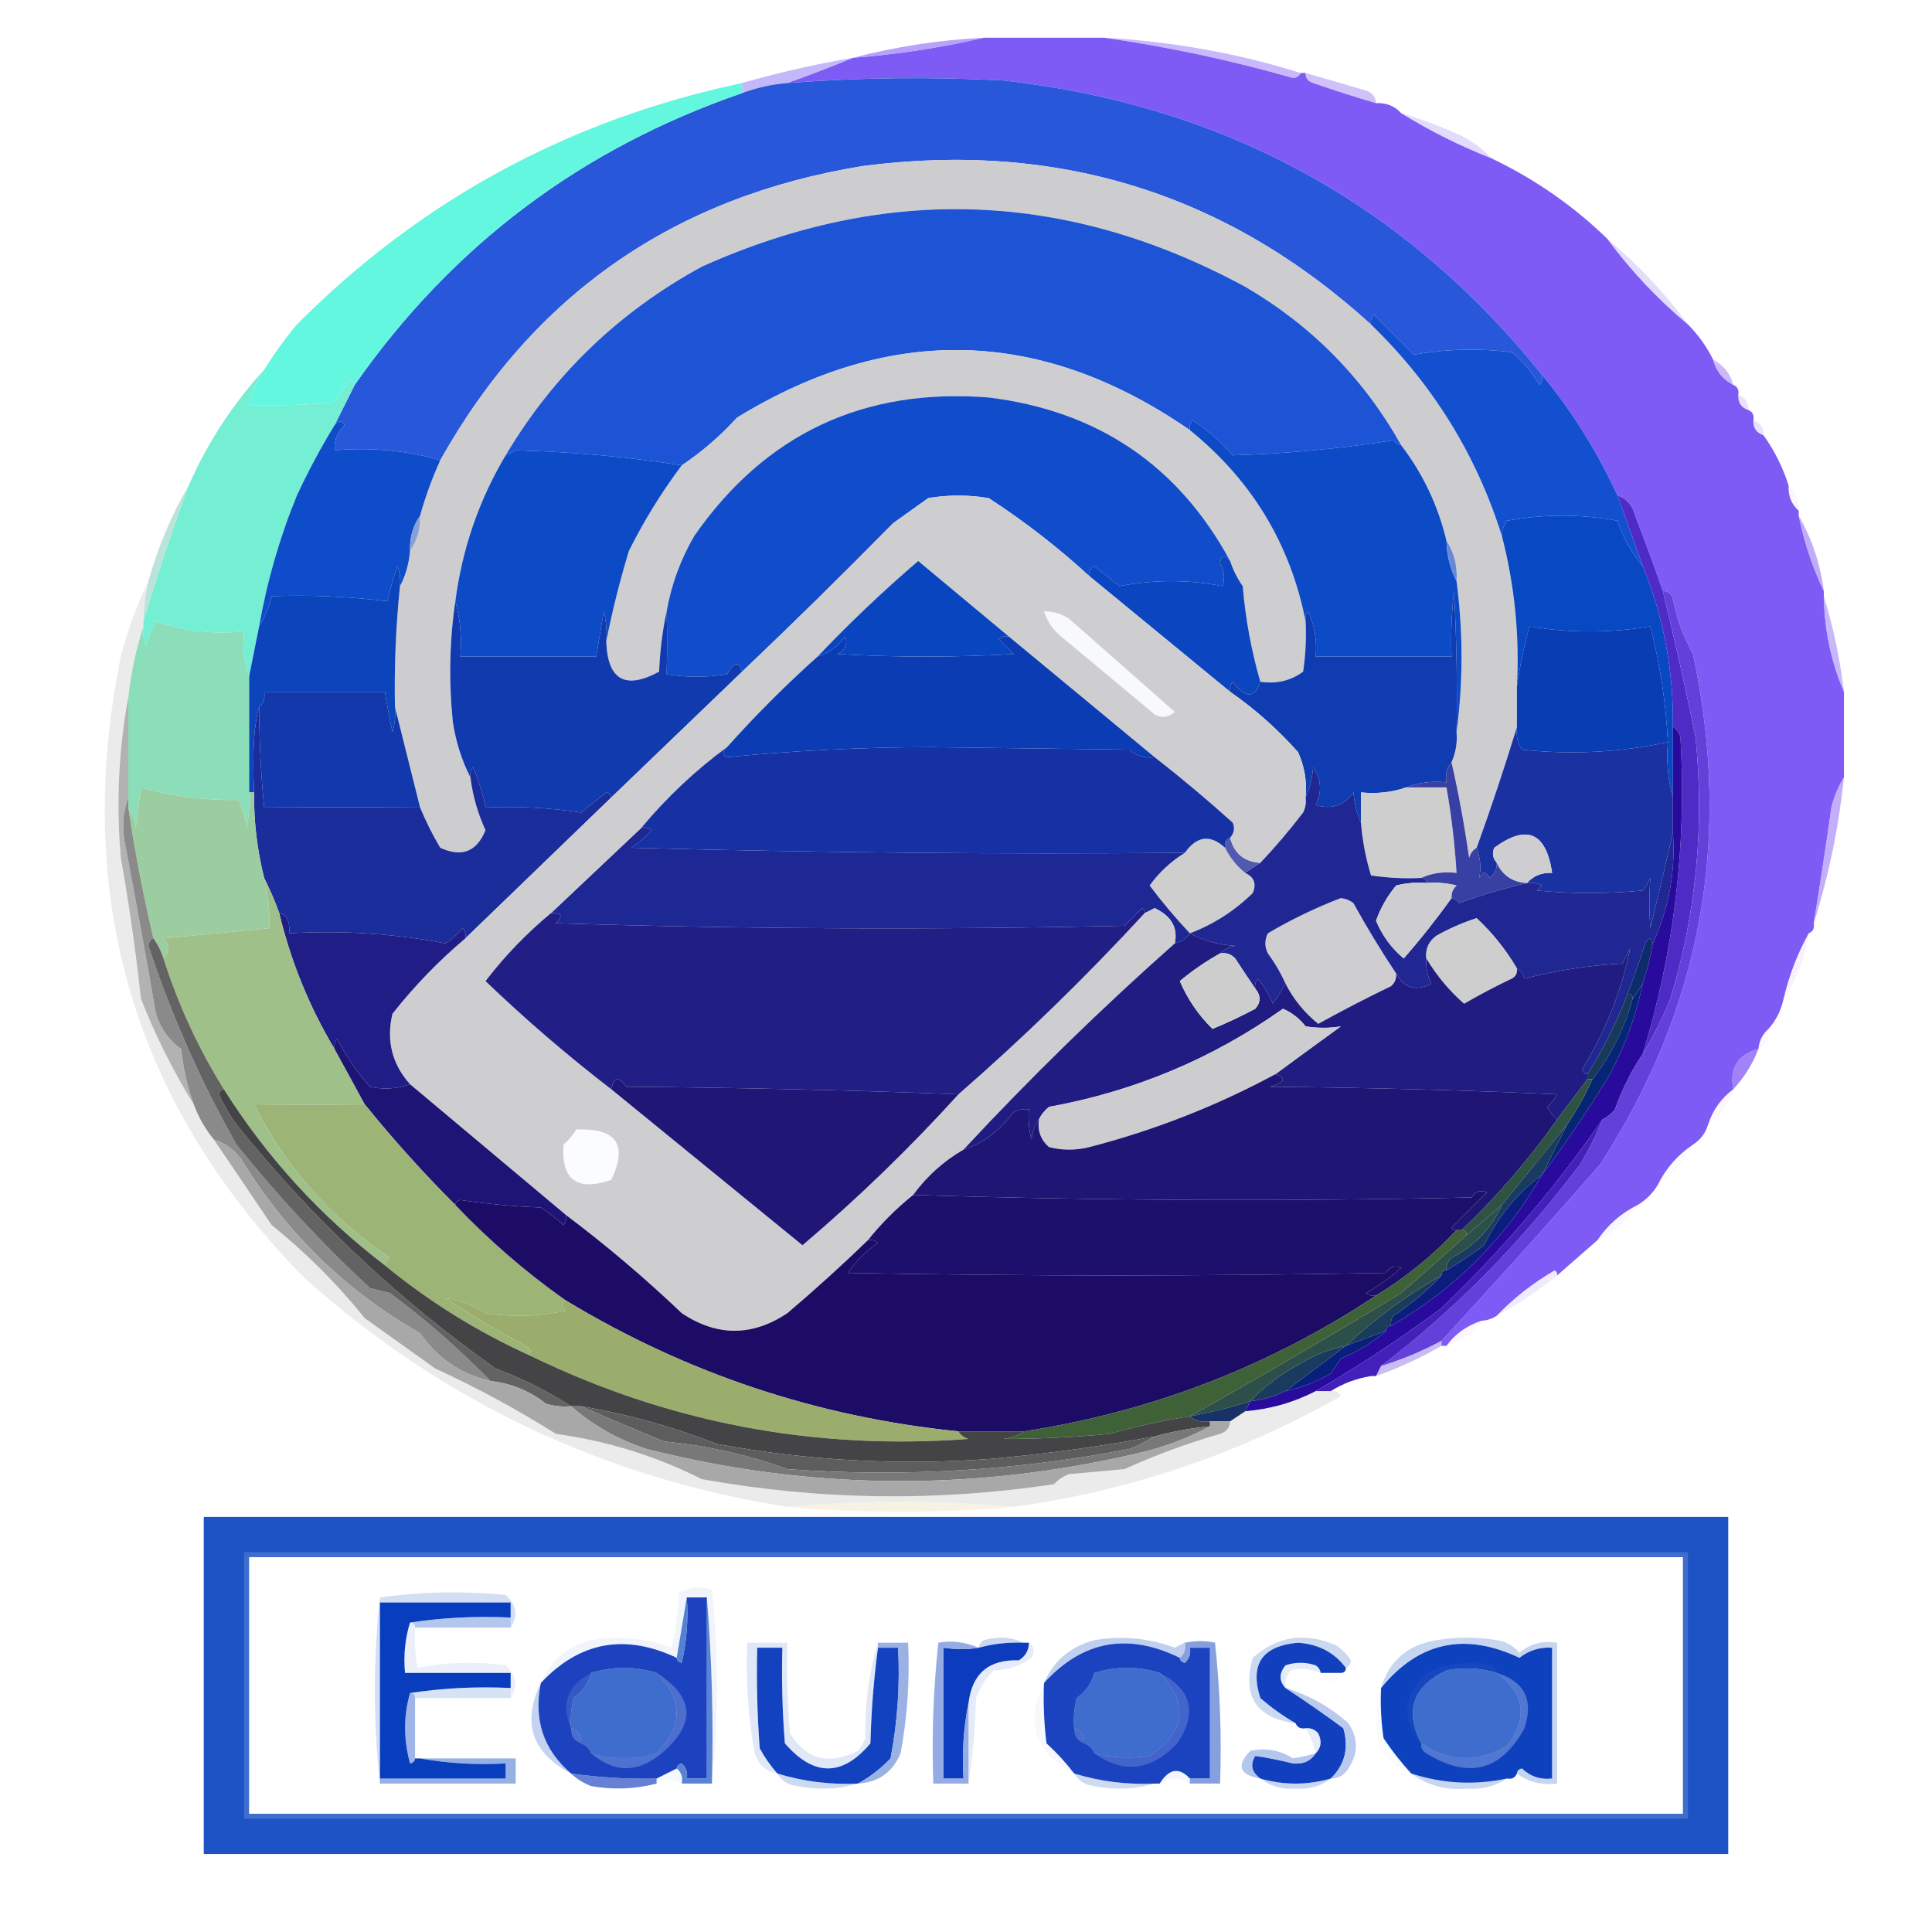 <?xml version="1.0" encoding="UTF-8"?>
<!DOCTYPE svg PUBLIC "-//W3C//DTD SVG 1.1//EN" "http://www.w3.org/Graphics/SVG/1.1/DTD/svg11.dtd">
<svg xmlns="http://www.w3.org/2000/svg" version="1.1" width="384px" height="384px" style="shape-rendering:geometricPrecision; text-rendering:geometricPrecision; image-rendering:optimizeQuality; fill-rule:evenodd; clip-rule:evenodd" xmlns:xlink="http://www.w3.org/1999/xlink">
<g><path style="opacity:0.999" fill="#7f5bf5" d="M 195.5,7.5 C 203.5,7.5 211.5,7.5 219.5,7.5C 232.053,9.279 244.553,11.945 257,15.5C 257.765,15.43 258.265,15.097 258.5,14.5C 258.833,14.5 259.167,14.5 259.5,14.5C 259.47,15.497 259.97,16.164 261,16.5C 265.154,17.94 269.32,19.274 273.5,20.5C 275.553,20.402 277.22,21.069 278.5,22.5C 284.182,26.008 290.182,29.008 296.5,31.5C 305.115,35.627 312.781,40.96 319.5,47.5C 324.107,53.776 329.441,59.443 335.5,64.5C 337.547,66.55 339.214,68.883 340.5,71.5C 341.08,73.749 342.413,75.415 344.5,76.5C 345.338,76.842 345.672,77.508 345.5,78.5C 345.427,80.027 346.094,81.027 347.5,81.5C 348.338,81.842 348.672,82.508 348.5,83.5C 348.427,85.027 349.094,86.027 350.5,86.5C 352.674,89.515 354.341,92.849 355.5,96.5C 355.402,98.553 356.069,100.22 357.5,101.5C 357.5,101.833 357.5,102.167 357.5,102.5C 358.593,107.778 360.259,112.778 362.5,117.5C 362.5,117.833 362.5,118.167 362.5,118.5C 362.621,125.219 363.954,131.552 366.5,137.5C 366.5,143.167 366.5,148.833 366.5,154.5C 365.4,156.277 364.566,158.277 364,160.5C 362.913,168.205 361.746,175.872 360.5,183.5C 360.672,184.492 360.338,185.158 359.5,185.5C 357.263,189.534 355.596,193.868 354.5,198.5C 354.008,200.819 353.008,202.819 351.5,204.5C 350.326,205.514 349.66,206.847 349.5,208.5C 345.398,209.609 343.731,212.275 344.5,216.5C 342.1,218.296 340.433,220.63 339.5,223.5C 338.974,225.23 337.974,226.564 336.5,227.5C 333.427,229.569 331.094,232.236 329.5,235.5C 328.5,237.167 327.167,238.5 325.5,239.5C 322.216,241.117 319.549,243.45 317.5,246.5C 314.814,248.856 312.147,251.189 309.5,253.5C 309.565,253.062 309.399,252.728 309,252.5C 304.65,255.037 300.817,258.037 297.5,261.5C 296.609,262.11 295.609,262.443 294.5,262.5C 291.531,263.466 289.198,265.133 287.5,267.5C 287.167,267.5 286.833,267.5 286.5,267.5C 286.5,267.167 286.5,266.833 286.5,266.5C 297.084,255.074 307.584,243.407 318,231.5C 338.168,200.46 344.335,166.627 336.5,130C 334.575,126.559 333.242,122.893 332.5,119C 332.164,117.97 331.497,117.47 330.5,117.5C 328.772,112.485 326.939,107.485 325,102.5C 324.502,100.456 323.335,99.122 321.5,98.5C 317.498,89.819 312.498,81.819 306.5,74.5C 279.124,40.467 243.457,20.967 199.5,16C 185.141,15.236 170.808,15.403 156.5,16.5C 160.871,14.957 165.204,13.291 169.5,11.5C 178.396,10.802 187.063,9.469 195.5,7.5 Z"/></g>
<g><path style="opacity:0.875" fill="#ad95f9" d="M 195.5,7.5 C 187.063,9.469 178.396,10.802 169.5,11.5C 177.907,9.291 186.574,7.957 195.5,7.5 Z"/></g>
<g><path style="opacity:0.647" fill="#ab92f9" d="M 219.5,7.5 C 232.906,8.233 245.906,10.566 258.5,14.5C 258.265,15.097 257.765,15.43 257,15.5C 244.553,11.945 232.053,9.279 219.5,7.5 Z"/></g>
<g><path style="opacity:0.631" fill="#a18ff7" d="M 169.5,11.5 C 165.204,13.291 160.871,14.957 156.5,16.5C 153.402,16.756 150.402,17.422 147.5,18.5C 147.5,17.833 147.5,17.167 147.5,16.5C 154.742,14.419 162.075,12.752 169.5,11.5 Z"/></g>
<g><path style="opacity:0.549" fill="#a98ff8" d="M 259.5,14.5 C 263.482,15.663 267.482,16.829 271.5,18C 272.756,18.417 273.423,19.25 273.5,20.5C 269.32,19.274 265.154,17.94 261,16.5C 259.97,16.164 259.47,15.497 259.5,14.5 Z"/></g>
<g><path style="opacity:0.329" fill="#ac93f9" d="M 278.5,22.5 C 282.578,23.702 286.578,25.202 290.5,27C 292.859,28.242 294.859,29.742 296.5,31.5C 290.182,29.008 284.182,26.008 278.5,22.5 Z"/></g>
<g><path style="opacity:1" fill="#2858d9" d="M 306.5,74.5 C 306.631,75.239 306.464,75.906 306,76.5C 304.542,74.04 302.709,71.873 300.5,70C 293.918,69.19 287.418,69.357 281,70.5C 278.333,67.833 275.667,65.167 273,62.5C 272.536,63.094 272.369,63.761 272.5,64.5C 243.894,38.468 210.227,27.968 171.5,33C 133.953,39.085 105.953,58.585 87.5,91.5C 80.913,89.539 73.913,88.872 66.5,89.5C 66.383,87.516 67.05,85.85 68.5,84.5C 68.03,83.537 67.364,83.537 66.5,84.5C 67.833,81.833 69.167,79.167 70.5,76.5C 89.827,48.852 115.493,29.518 147.5,18.5C 150.402,17.422 153.402,16.756 156.5,16.5C 170.808,15.403 185.141,15.236 199.5,16C 243.457,20.967 279.124,40.467 306.5,74.5 Z"/></g>
<g><path style="opacity:1" fill="#cdcdd0" d="M 272.5,64.5 C 284.755,76.356 293.421,90.356 298.5,106.5C 301.047,116.323 302.047,126.323 301.5,136.5C 301.5,139.167 301.5,141.833 301.5,144.5C 299.043,152.537 296.376,160.537 293.5,168.5C 292.778,168.918 292.278,169.584 292,170.5C 291.071,164.025 289.905,157.692 288.5,151.5C 289.341,149.621 289.675,147.621 289.5,145.5C 290.817,135.598 290.817,125.598 289.5,115.5C 289.706,112.505 289.04,109.838 287.5,107.5C 285.817,100.471 282.817,94.138 278.5,88.5C 271.068,75.234 260.735,64.734 247.5,57C 212.157,37.861 176.157,36.527 139.5,53C 123.033,61.968 110.033,74.469 100.5,90.5C 95.207,99.374 91.874,109.041 90.5,119.5C 89.344,127.323 89.177,135.323 90,143.5C 90.614,147.475 91.781,151.141 93.5,154.5C 93.954,158.149 94.954,161.649 96.5,165C 94.761,169.295 91.761,170.462 87.5,168.5C 85.976,165.926 84.642,163.259 83.5,160.5C 81.807,153.728 80.14,147.061 78.5,140.5C 78.344,132.471 78.677,124.471 79.5,116.5C 80.612,114.401 81.278,112.067 81.5,109.5C 82.924,107.485 83.591,105.152 83.5,102.5C 84.546,98.739 85.879,95.073 87.5,91.5C 105.953,58.585 133.953,39.085 171.5,33C 210.227,27.968 243.894,38.468 272.5,64.5 Z"/></g>
<g><path style="opacity:0.376" fill="#b8a3f9" d="M 319.5,47.5 C 325.559,52.557 330.893,58.224 335.5,64.5C 329.441,59.443 324.107,53.776 319.5,47.5 Z"/></g>
<g><path style="opacity:1" fill="#1d54d5" d="M 278.5,88.5 C 277.883,88.389 277.383,88.056 277,87.5C 266.51,89.159 255.843,90.159 245,90.5C 242.629,87.794 239.963,85.461 237,83.5C 236.536,84.094 236.369,84.761 236.5,85.5C 207.045,65.134 177.045,64.301 146.5,83C 143.175,86.647 139.508,89.814 135.5,92.5C 124.835,90.807 113.835,89.807 102.5,89.5C 101.817,89.863 101.15,90.196 100.5,90.5C 110.033,74.469 123.033,61.968 139.5,53C 176.157,36.527 212.157,37.861 247.5,57C 260.735,64.734 271.068,75.234 278.5,88.5 Z"/></g>
<g><path style="opacity:1" fill="#63f7e0" d="M 147.5,16.5 C 147.5,17.167 147.5,17.833 147.5,18.5C 115.493,29.518 89.827,48.852 70.5,76.5C 70.44,75.957 70.107,75.624 69.5,75.5C 68.376,76.914 67.376,78.414 66.5,80C 60.843,80.499 55.176,80.666 49.5,80.5C 50.043,77.962 51.043,75.628 52.5,73.5C 54.423,70.397 56.59,67.397 59,64.5C 83.579,39.788 113.079,23.788 147.5,16.5 Z"/></g>
<g><path style="opacity:1" fill="#cecdcf" d="M 236.5,85.5 C 248.806,95.459 256.472,108.126 259.5,123.5C 259.665,126.85 259.498,130.183 259,133.5C 256.519,135.314 253.685,135.98 250.5,135.5C 248.719,129.356 247.553,123.023 247,116.5C 245.906,114.922 245.072,113.255 244.5,111.5C 234.202,92.499 218.202,81.666 196.5,79C 171.64,77.051 152.14,86.218 138,106.5C 135.271,111.19 133.437,116.19 132.5,121.5C 131.676,125.312 131.176,129.312 131,133.5C 124.268,137.148 120.768,135.148 120.5,127.5C 121.67,121.536 123.17,115.536 125,109.5C 128.01,103.47 131.51,97.804 135.5,92.5C 139.508,89.814 143.175,86.647 146.5,83C 177.045,64.301 207.045,65.134 236.5,85.5 Z"/></g>
<g><path style="opacity:0.686" fill="#b29bf9" d="M 340.5,71.5 C 342.587,72.585 343.92,74.251 344.5,76.5C 342.413,75.415 341.08,73.749 340.5,71.5 Z"/></g>
<g><path style="opacity:0.361" fill="#c0aefa" d="M 345.5,78.5 C 346.906,78.973 347.573,79.973 347.5,81.5C 346.094,81.027 345.427,80.027 345.5,78.5 Z"/></g>
<g><path style="opacity:0.325" fill="#bdaafa" d="M 348.5,83.5 C 349.906,83.973 350.573,84.973 350.5,86.5C 349.094,86.027 348.427,85.027 348.5,83.5 Z"/></g>
<g><path style="opacity:1" fill="#74efd3" d="M 52.5,73.5 C 51.043,75.628 50.043,77.962 49.5,80.5C 55.176,80.666 60.843,80.499 66.5,80C 67.376,78.414 68.376,76.914 69.5,75.5C 70.107,75.624 70.44,75.957 70.5,76.5C 69.167,79.167 67.833,81.833 66.5,84.5C 63.774,88.946 61.274,93.613 59,98.5C 55.574,106.865 53.074,115.532 51.5,124.5C 50.833,127.833 50.167,131.167 49.5,134.5C 48.523,131.713 48.19,128.713 48.5,125.5C 42.369,126.092 36.536,125.425 31,123.5C 30.138,125.087 29.471,126.754 29,128.5C 28.51,127.207 28.343,125.873 28.5,124.5C 28.5,124.167 28.5,123.833 28.5,123.5C 31.19,114.44 34.19,105.44 37.5,96.5C 41.259,87.971 46.259,80.305 52.5,73.5 Z"/></g>
<g><path style="opacity:1" fill="#0f4cc9" d="M 87.5,91.5 C 85.879,95.073 84.546,98.739 83.5,102.5C 82.076,104.515 81.409,106.848 81.5,109.5C 81.278,112.067 80.612,114.401 79.5,116.5C 79.657,115.127 79.49,113.793 79,112.5C 78.178,114.788 77.511,117.122 77,119.5C 69.209,118.551 61.542,118.218 54,118.5C 53.434,120.723 52.6,122.723 51.5,124.5C 53.074,115.532 55.574,106.865 59,98.5C 61.274,93.613 63.774,88.946 66.5,84.5C 67.364,83.537 68.03,83.537 68.5,84.5C 67.05,85.85 66.383,87.516 66.5,89.5C 73.913,88.872 80.913,89.539 87.5,91.5 Z"/></g>
<g><path style="opacity:1" fill="#114dca" d="M 244.5,111.5 C 243.35,110.15 242.683,110.316 242.5,112C 243.33,113.465 243.496,114.965 243,116.5C 236.197,115.181 229.363,115.181 222.5,116.5C 220.833,115.167 219.167,113.833 217.5,112.5C 216.702,112.957 216.369,113.624 216.5,114.5C 210.281,108.784 203.614,103.617 196.5,99C 192.5,98.333 188.5,98.333 184.5,99C 182.167,100.667 179.833,102.333 177.5,104C 167.578,114.09 157.578,123.923 147.5,133.5C 146.947,131.343 145.947,131.51 144.5,134C 140.5,134.667 136.5,134.667 132.5,134C 132.629,130.045 132.629,125.878 132.5,121.5C 133.437,116.19 135.271,111.19 138,106.5C 152.14,86.218 171.64,77.051 196.5,79C 218.202,81.666 234.202,92.499 244.5,111.5 Z"/></g>
<g><path style="opacity:1" fill="#1350cf" d="M 306.5,74.5 C 312.498,81.819 317.498,89.819 321.5,98.5C 323.16,103.12 324.826,107.787 326.5,112.5C 324.287,109.918 322.62,106.918 321.5,103.5C 314.167,102.167 306.833,102.167 299.5,103.5C 298.873,104.417 298.539,105.417 298.5,106.5C 293.421,90.356 284.755,76.356 272.5,64.5C 272.369,63.761 272.536,63.094 273,62.5C 275.667,65.167 278.333,67.833 281,70.5C 287.418,69.357 293.918,69.19 300.5,70C 302.709,71.873 304.542,74.04 306,76.5C 306.464,75.906 306.631,75.239 306.5,74.5 Z"/></g>
<g><path style="opacity:0.118" fill="#cbbcfb" d="M 355.5,96.5 C 356.931,97.78 357.598,99.447 357.5,101.5C 356.069,100.22 355.402,98.553 355.5,96.5 Z"/></g>
<g><path style="opacity:1" fill="#0c4ac6" d="M 135.5,92.5 C 131.51,97.804 128.01,103.47 125,109.5C 123.17,115.536 121.67,121.536 120.5,127.5C 120.662,125.473 120.495,123.473 120,121.5C 119.498,124.513 118.998,127.513 118.5,130.5C 109.5,130.5 100.5,130.5 91.5,130.5C 91.815,126.629 91.482,122.962 90.5,119.5C 91.874,109.041 95.207,99.374 100.5,90.5C 101.15,90.196 101.817,89.863 102.5,89.5C 113.835,89.807 124.835,90.807 135.5,92.5 Z"/></g>
<g><path style="opacity:0.906" fill="#b5e0d5" d="M 37.5,96.5 C 34.19,105.44 31.19,114.44 28.5,123.5C 28.575,120.794 28.908,118.127 29.5,115.5C 31.381,108.749 34.048,102.416 37.5,96.5 Z"/></g>
<g><path style="opacity:1" fill="#8aa0d5" d="M 83.5,102.5 C 83.591,105.152 82.924,107.485 81.5,109.5C 81.409,106.848 82.076,104.515 83.5,102.5 Z"/></g>
<g><path style="opacity:0.8" fill="#af97f9" d="M 357.5,102.5 C 360.137,107.079 361.804,112.079 362.5,117.5C 360.259,112.778 358.593,107.778 357.5,102.5 Z"/></g>
<g><path style="opacity:1" fill="#0c4ac6" d="M 278.5,88.5 C 282.817,94.138 285.817,100.471 287.5,107.5C 287.565,110.428 288.232,113.095 289.5,115.5C 290.817,125.598 290.817,135.598 289.5,145.5C 289.666,136.161 289.5,126.827 289,117.5C 288.501,121.821 288.334,126.154 288.5,130.5C 279.5,130.5 270.5,130.5 261.5,130.5C 261.789,127.351 261.289,124.351 260,121.5C 259.536,122.094 259.369,122.761 259.5,123.5C 256.472,108.126 248.806,95.459 236.5,85.5C 236.369,84.761 236.536,84.094 237,83.5C 239.963,85.461 242.629,87.794 245,90.5C 255.843,90.159 266.51,89.159 277,87.5C 277.383,88.056 277.883,88.389 278.5,88.5 Z"/></g>
<g><path style="opacity:1" fill="#6888d4" d="M 287.5,107.5 C 289.04,109.838 289.706,112.505 289.5,115.5C 288.232,113.095 287.565,110.428 287.5,107.5 Z"/></g>
<g><path style="opacity:1" fill="#0b45bf" d="M 244.5,111.5 C 245.072,113.255 245.906,114.922 247,116.5C 247.553,123.023 248.719,129.356 250.5,135.5C 249.405,138.857 247.572,138.857 245,135.5C 244.536,136.094 244.369,136.761 244.5,137.5C 235.167,129.833 225.833,122.167 216.5,114.5C 216.369,113.624 216.702,112.957 217.5,112.5C 219.167,113.833 220.833,115.167 222.5,116.5C 229.363,115.181 236.197,115.181 243,116.5C 243.496,114.965 243.33,113.465 242.5,112C 242.683,110.316 243.35,110.15 244.5,111.5 Z"/></g>
<g><path style="opacity:1" fill="#0848c2" d="M 326.5,112.5 C 330.659,122.637 332.659,133.304 332.5,144.5C 332.5,149.167 332.5,153.833 332.5,158.5C 331.518,155.038 331.185,151.371 331.5,147.5C 331.121,139.708 329.954,132.041 328,124.5C 320,125.833 312,125.833 304,124.5C 302.9,128.503 302.067,132.503 301.5,136.5C 302.047,126.323 301.047,116.323 298.5,106.5C 298.539,105.417 298.873,104.417 299.5,103.5C 306.833,102.167 314.167,102.167 321.5,103.5C 322.62,106.918 324.287,109.918 326.5,112.5 Z"/></g>
<g><path style="opacity:1" fill="#0b44bb" d="M 79.5,116.5 C 78.677,124.471 78.344,132.471 78.5,140.5C 78.66,142.199 78.493,143.866 78,145.5C 77.433,142.832 76.933,140.166 76.5,137.5C 68.5,137.5 60.5,137.5 52.5,137.5C 52.737,138.791 52.404,139.791 51.5,140.5C 50.458,144.099 50.125,149.766 50.5,157.5C 50.167,157.5 49.833,157.5 49.5,157.5C 49.5,149.833 49.5,142.167 49.5,134.5C 50.167,131.167 50.833,127.833 51.5,124.5C 52.6,122.723 53.434,120.723 54,118.5C 61.542,118.218 69.209,118.551 77,119.5C 77.511,117.122 78.178,114.788 79,112.5C 79.49,113.793 79.657,115.127 79.5,116.5 Z"/></g>
<g><path style="opacity:0.784" fill="#b9a4fa" d="M 362.5,118.5 C 364.379,124.602 365.713,130.935 366.5,137.5C 363.954,131.552 362.621,125.219 362.5,118.5 Z"/></g>
<g><path style="opacity:1" fill="#103cb2" d="M 289.5,145.5 C 289.675,147.621 289.341,149.621 288.5,151.5C 287.566,152.568 287.232,153.901 287.5,155.5C 284.615,155.194 281.948,155.527 279.5,156.5C 276.713,157.477 273.713,157.81 270.5,157.5C 270.5,159.5 270.5,161.5 270.5,163.5C 269.691,161.708 269.191,159.708 269,157.5C 267.144,160.119 264.644,160.952 261.5,160C 262.797,157.455 262.631,154.955 261,152.5C 260.809,154.708 260.309,156.708 259.5,158.5C 259.789,155.351 259.289,152.351 258,149.5C 253.926,144.921 249.426,140.921 244.5,137.5C 244.369,136.761 244.536,136.094 245,135.5C 247.572,138.857 249.405,138.857 250.5,135.5C 253.685,135.98 256.519,135.314 259,133.5C 259.498,130.183 259.665,126.85 259.5,123.5C 259.369,122.761 259.536,122.094 260,121.5C 261.289,124.351 261.789,127.351 261.5,130.5C 270.5,130.5 279.5,130.5 288.5,130.5C 288.334,126.154 288.501,121.821 289,117.5C 289.5,126.827 289.666,136.161 289.5,145.5 Z"/></g>
<g><path style="opacity:1" fill="#083db4" d="M 331.5,147.5 C 322.019,149.552 312.353,150.052 302.5,149C 301.62,147.644 301.286,146.144 301.5,144.5C 301.5,141.833 301.5,139.167 301.5,136.5C 302.067,132.503 302.9,128.503 304,124.5C 312,125.833 320,125.833 328,124.5C 329.954,132.041 331.121,139.708 331.5,147.5 Z"/></g>
<g><path style="opacity:1" fill="#8bdeb9" d="M 49.5,134.5 C 49.5,142.167 49.5,149.833 49.5,157.5C 49.663,159.857 49.497,162.19 49,164.5C 48.749,162.567 48.249,160.734 47.5,159C 40.721,159.106 34.221,158.273 28,156.5C 27.667,159.167 27.333,161.833 27,164.5C 26.79,162.942 26.29,161.609 25.5,160.5C 25.5,159.833 25.5,159.167 25.5,158.5C 25.5,151.833 25.5,145.167 25.5,138.5C 26.024,133.733 27.024,129.066 28.5,124.5C 28.343,125.873 28.51,127.207 29,128.5C 29.471,126.754 30.138,125.087 31,123.5C 36.536,125.425 42.369,126.092 48.5,125.5C 48.19,128.713 48.523,131.713 49.5,134.5 Z"/></g>
<g><path style="opacity:1" fill="#123aaf" d="M 90.5,119.5 C 91.482,122.962 91.815,126.629 91.5,130.5C 100.5,130.5 109.5,130.5 118.5,130.5C 118.998,127.513 119.498,124.513 120,121.5C 120.495,123.473 120.662,125.473 120.5,127.5C 120.768,135.148 124.268,137.148 131,133.5C 131.176,129.312 131.676,125.312 132.5,121.5C 132.629,125.878 132.629,130.045 132.5,134C 136.5,134.667 140.5,134.667 144.5,134C 145.947,131.51 146.947,131.343 147.5,133.5C 138.833,141.833 130.167,150.167 121.5,158.5C 121.44,157.957 121.107,157.624 120.5,157.5C 118.833,158.833 117.167,160.167 115.5,161.5C 109.227,160.54 102.893,160.207 96.5,160.5C 95.969,157.763 95.136,155.096 94,152.5C 93.536,153.094 93.369,153.761 93.5,154.5C 91.781,151.141 90.614,147.475 90,143.5C 89.177,135.323 89.344,127.323 90.5,119.5 Z"/></g>
<g><path style="opacity:1" fill="#b3b2b3" d="M 25.5,138.5 C 25.5,145.167 25.5,151.833 25.5,158.5C 24.359,161.64 24.192,164.973 25,168.5C 27.096,179.514 29.096,190.514 31,201.5C 31.894,204.392 33.56,206.726 36,208.5C 36.407,212.285 37.241,215.952 38.5,219.5C 34.392,212.867 30.892,205.867 28,198.5C 26.99,189.126 25.657,179.793 24,170.5C 23.064,159.614 23.564,148.947 25.5,138.5 Z"/></g>
<g><path style="opacity:1" fill="#1338ab" d="M 78.5,140.5 C 80.14,147.061 81.807,153.728 83.5,160.5C 73.317,160.418 62.983,160.418 52.5,160.5C 51.861,153.852 51.527,147.186 51.5,140.5C 52.404,139.791 52.737,138.791 52.5,137.5C 60.5,137.5 68.5,137.5 76.5,137.5C 76.933,140.166 77.433,142.832 78,145.5C 78.493,143.866 78.66,142.199 78.5,140.5 Z"/></g>
<g><path style="opacity:1" fill="#4f2bc5" d="M 321.5,98.5 C 323.335,99.122 324.502,100.456 325,102.5C 326.939,107.485 328.772,112.485 330.5,117.5C 332.86,127.132 335.026,136.799 337,146.5C 338.796,164.26 337.129,181.593 332,198.5C 330.442,202.367 328.608,206.034 326.5,209.5C 332.763,189.014 335.263,168.014 334,146.5C 333.722,145.584 333.222,144.918 332.5,144.5C 332.659,133.304 330.659,122.637 326.5,112.5C 324.826,107.787 323.16,103.12 321.5,98.5 Z"/></g>
<g><path style="opacity:1" fill="#cecece" d="M 279.5,156.5 C 282.167,156.5 284.833,156.5 287.5,156.5C 288.493,162.125 289.16,167.792 289.5,173.5C 286.941,173.198 284.607,173.532 282.5,174.5C 279.15,174.665 275.817,174.498 272.5,174C 271.46,170.6 270.794,167.1 270.5,163.5C 270.5,161.5 270.5,159.5 270.5,157.5C 273.713,157.81 276.713,157.477 279.5,156.5 Z"/></g>
<g><path style="opacity:1" fill="#1931a1" d="M 301.5,144.5 C 301.286,146.144 301.62,147.644 302.5,149C 312.353,150.052 322.019,149.552 331.5,147.5C 331.185,151.371 331.518,155.038 332.5,158.5C 332.5,160.833 332.5,163.167 332.5,165.5C 331.085,171.717 329.585,178.05 328,184.5C 327.785,181.144 327.785,177.811 328,174.5C 327.626,175.416 327.126,176.25 326.5,177C 319.5,177.667 312.5,177.667 305.5,177C 305.833,176.667 306.167,176.333 306.5,176C 305.552,175.517 304.552,175.351 303.5,175.5C 304.78,174.069 306.447,173.402 308.5,173.5C 307.296,165.431 303.463,163.764 297,168.5C 296.53,169.577 296.697,170.577 297.5,171.5C 297.539,172.756 297.039,173.756 296,174.5C 295.333,173.167 294.667,173.167 294,174.5C 294.423,172.613 294.256,170.613 293.5,168.5C 296.376,160.537 299.043,152.537 301.5,144.5 Z"/></g>
<g><path style="opacity:0.808" fill="#b39bf9" d="M 366.5,154.5 C 365.454,164.467 363.454,174.134 360.5,183.5C 361.746,175.872 362.913,168.205 364,160.5C 364.566,158.277 365.4,156.277 366.5,154.5 Z"/></g>
<g><path style="opacity:1" fill="#1b2c9b" d="M 51.5,140.5 C 51.527,147.186 51.861,153.852 52.5,160.5C 62.983,160.418 73.317,160.418 83.5,160.5C 84.642,163.259 85.976,165.926 87.5,168.5C 91.761,170.462 94.761,169.295 96.5,165C 94.954,161.649 93.954,158.149 93.5,154.5C 93.369,153.761 93.536,153.094 94,152.5C 95.136,155.096 95.969,157.763 96.5,160.5C 102.893,160.207 109.227,160.54 115.5,161.5C 117.167,160.167 118.833,158.833 120.5,157.5C 121.107,157.624 121.44,157.957 121.5,158.5C 111.78,167.888 102.114,177.222 92.5,186.5C 92.631,185.761 92.464,185.094 92,184.5C 90.981,185.687 89.814,186.687 88.5,187.5C 78.357,185.557 68.023,184.891 57.5,185.5C 57.635,183.028 56.968,181.694 55.5,181.5C 54.651,179.112 53.651,176.779 52.5,174.5C 51.103,168.929 50.437,163.262 50.5,157.5C 50.125,149.766 50.458,144.099 51.5,140.5 Z"/></g>
<g><path style="opacity:1" fill="#cecece" d="M 243.5,168.5 C 244.46,170.461 245.793,172.127 247.5,173.5C 249.273,174.314 249.773,175.648 249,177.5C 245.325,181.079 241.158,183.745 236.5,185.5C 233.655,182.488 230.988,179.321 228.5,176C 230.383,173.384 232.716,171.218 235.5,169.5C 237.882,166.138 240.549,165.805 243.5,168.5 Z"/></g>
<g><path style="opacity:1" fill="#5159b0" d="M 244.5,166.5 C 245.288,169.621 247.288,171.288 250.5,171.5C 249.5,172.167 248.5,172.833 247.5,173.5C 245.793,172.127 244.46,170.461 243.5,168.5C 243.328,167.508 243.662,166.842 244.5,166.5 Z"/></g>
<g><path style="opacity:1" fill="#3840a3" d="M 288.5,151.5 C 289.905,157.692 291.071,164.025 292,170.5C 292.278,169.584 292.778,168.918 293.5,168.5C 294.256,170.613 294.423,172.613 294,174.5C 294.667,173.167 295.333,173.167 296,174.5C 297.039,173.756 297.539,172.756 297.5,171.5C 298.682,174.009 300.682,175.343 303.5,175.5C 298.93,176.583 294.43,177.916 290,179.5C 289.617,178.944 289.117,178.611 288.5,178.5C 288.414,177.504 288.748,176.671 289.5,176C 287.527,175.505 285.527,175.338 283.5,175.5C 283.5,174.833 283.167,174.5 282.5,174.5C 284.607,173.532 286.941,173.198 289.5,173.5C 289.16,167.792 288.493,162.125 287.5,156.5C 284.833,156.5 282.167,156.5 279.5,156.5C 281.948,155.527 284.615,155.194 287.5,155.5C 287.232,153.901 287.566,152.568 288.5,151.5 Z"/></g>
<g><path style="opacity:1" fill="#1e2894" d="M 127.5,164.5 C 128.239,164.369 128.906,164.536 129.5,165C 128.315,166.353 126.981,167.52 125.5,168.5C 162.407,169.481 199.073,169.814 235.5,169.5C 232.716,171.218 230.383,173.384 228.5,176C 230.988,179.321 233.655,182.488 236.5,185.5C 235.778,186.551 234.778,187.218 233.5,187.5C 234.149,184.389 232.816,182.056 229.5,180.5C 228.817,180.863 228.15,181.196 227.5,181.5C 227.565,181.062 227.399,180.728 227,180.5C 225.833,181.667 224.667,182.833 223.5,184C 185.829,184.833 148.162,184.667 110.5,183.5C 111.981,182.056 111.648,181.389 109.5,181.5C 115.474,175.861 121.474,170.195 127.5,164.5 Z"/></g>
<g><path style="opacity:1" fill="#ceced0" d="M 277.5,193.5 C 277.586,194.496 277.252,195.329 276.5,196C 271.573,198.38 266.739,200.88 262,203.5C 259.236,201.244 257.069,198.577 255.5,195.5C 254.56,193.388 253.394,191.388 252,189.5C 251.333,188.167 251.333,186.833 252,185.5C 256.64,182.763 261.473,180.43 266.5,178.5C 267.442,178.608 268.275,178.941 269,179.5C 271.662,184.316 274.495,188.982 277.5,193.5 Z"/></g>
<g><path style="opacity:1" fill="#9bcda0" d="M 49.5,157.5 C 49.833,157.5 50.167,157.5 50.5,157.5C 50.437,163.262 51.103,168.929 52.5,174.5C 53.338,177.919 53.671,181.252 53.5,184.5C 46.5,185.167 39.5,185.833 32.5,186.5C 33.705,187.995 33.705,189.328 32.5,190.5C 32.011,189.005 31.345,187.671 30.5,186.5C 28.46,177.882 26.794,169.215 25.5,160.5C 26.29,161.609 26.79,162.942 27,164.5C 27.333,161.833 27.667,159.167 28,156.5C 34.221,158.273 40.721,159.106 47.5,159C 48.249,160.734 48.749,162.567 49,164.5C 49.497,162.19 49.663,159.857 49.5,157.5 Z"/></g>
<g><path style="opacity:1" fill="#ceced0" d="M 216.5,114.5 C 225.833,122.167 235.167,129.833 244.5,137.5C 249.426,140.921 253.926,144.921 258,149.5C 259.289,152.351 259.789,155.351 259.5,158.5C 259.649,159.552 259.483,160.552 259,161.5C 256.331,165 253.498,168.333 250.5,171.5C 247.288,171.288 245.288,169.621 244.5,166.5C 245.303,165.577 245.47,164.577 245,163.5C 239.96,158.956 234.794,154.622 229.5,150.5C 219.858,142.53 210.191,134.53 200.5,126.5C 194.544,121.553 188.544,116.553 182.5,111.5C 175.51,117.49 168.844,123.823 162.5,130.5C 156.167,136.167 150.167,142.167 144.5,148.5C 138.224,153.107 132.557,158.441 127.5,164.5C 121.474,170.195 115.474,175.861 109.5,181.5C 104.657,185.51 100.324,190.01 96.5,195C 104.459,202.64 112.793,209.806 121.5,216.5C 134.148,226.81 146.814,237.143 159.5,247.5C 170.488,238.178 180.822,228.178 190.5,217.5C 203.469,206.199 215.802,194.199 227.5,181.5C 228.15,181.196 228.817,180.863 229.5,180.5C 232.816,182.056 234.149,184.389 233.5,187.5C 218.864,200.469 204.864,214.135 191.5,228.5C 187.544,230.788 184.211,233.788 181.5,237.5C 178.167,240.167 175.167,243.167 172.5,246.5C 167.336,251.496 162.003,256.329 156.5,261C 149.5,265.667 142.5,265.667 135.5,261C 128.174,254.017 120.507,247.517 112.5,241.5C 102.167,232.833 91.833,224.167 81.5,215.5C 77.91,211.487 76.743,206.82 78,201.5C 82.337,195.997 87.17,190.997 92.5,186.5C 102.114,177.222 111.78,167.888 121.5,158.5C 130.167,150.167 138.833,141.833 147.5,133.5C 157.578,123.923 167.578,114.09 177.5,104C 179.833,102.333 182.167,100.667 184.5,99C 188.5,98.333 192.5,98.333 196.5,99C 203.614,103.617 210.281,108.784 216.5,114.5 Z"/></g>
<g><path style="opacity:1" fill="#1631a3" d="M 144.5,148.5 C 143.537,149.363 143.537,150.03 144.5,150.5C 157.846,149.185 171.346,148.518 185,148.5C 198.167,148.667 211.333,148.833 224.5,149C 225.905,150.269 227.571,150.769 229.5,150.5C 234.794,154.622 239.96,158.956 245,163.5C 245.47,164.577 245.303,165.577 244.5,166.5C 243.662,166.842 243.328,167.508 243.5,168.5C 240.549,165.805 237.882,166.138 235.5,169.5C 199.073,169.814 162.407,169.481 125.5,168.5C 126.981,167.52 128.315,166.353 129.5,165C 128.906,164.536 128.239,164.369 127.5,164.5C 132.557,158.441 138.224,153.107 144.5,148.5 Z"/></g>
<g><path style="opacity:1" fill="#0b3cb3" d="M 200.5,126.5 C 210.191,134.53 219.858,142.53 229.5,150.5C 227.571,150.769 225.905,150.269 224.5,149C 211.333,148.833 198.167,148.667 185,148.5C 171.346,148.518 157.846,149.185 144.5,150.5C 143.537,150.03 143.537,149.363 144.5,148.5C 150.167,142.167 156.167,136.167 162.5,130.5C 164.716,129.797 166.549,128.464 168,126.5C 168.507,127.996 168.007,129.163 166.5,130C 178.167,130.667 189.833,130.667 201.5,130C 200.5,129 199.5,128 198.5,127C 199.094,126.536 199.761,126.369 200.5,126.5 Z"/></g>
<g><path style="opacity:1" fill="#f8f9fb" d="M 207.5,121.5 C 209.308,121.491 210.975,121.991 212.5,123C 219.541,129.176 226.541,135.343 233.5,141.5C 232.277,142.614 230.944,142.781 229.5,142C 223.5,137 217.5,132 211.5,127C 209.536,125.549 208.203,123.716 207.5,121.5 Z"/></g>
<g><path style="opacity:1" fill="#0945bf" d="M 200.5,126.5 C 199.761,126.369 199.094,126.536 198.5,127C 199.5,128 200.5,129 201.5,130C 189.833,130.667 178.167,130.667 166.5,130C 168.007,129.163 168.507,127.996 168,126.5C 166.549,128.464 164.716,129.797 162.5,130.5C 168.844,123.823 175.51,117.49 182.5,111.5C 188.544,116.553 194.544,121.553 200.5,126.5 Z"/></g>
<g><path style="opacity:1" fill="#202792" d="M 270.5,163.5 C 270.794,167.1 271.46,170.6 272.5,174C 275.817,174.498 279.15,174.665 282.5,174.5C 283.167,174.5 283.5,174.833 283.5,175.5C 281.473,175.338 279.473,175.505 277.5,176C 275.751,178.086 274.417,180.419 273.5,183C 274.727,185.957 276.56,188.457 279,190.5C 282.387,186.62 285.553,182.62 288.5,178.5C 289.117,178.611 289.617,178.944 290,179.5C 294.43,177.916 298.93,176.583 303.5,175.5C 304.552,175.351 305.552,175.517 306.5,176C 306.167,176.333 305.833,176.667 305.5,177C 312.5,177.667 319.5,177.667 326.5,177C 327.126,176.25 327.626,175.416 328,174.5C 327.785,177.811 327.785,181.144 328,184.5C 329.585,178.05 331.085,171.717 332.5,165.5C 333.044,173.294 331.711,180.628 328.5,187.5C 328.19,186.262 327.69,186.262 327,187.5C 325.925,190.894 324.758,194.228 323.5,197.5C 321.361,203.112 318.694,208.446 315.5,213.5C 314.957,213.44 314.624,213.107 314.5,212.5C 319.12,204.95 322.286,196.95 324,188.5C 323.5,189.5 323,190.5 322.5,191.5C 315.747,191.887 309.247,192.887 303,194.5C 302.722,193.584 302.222,192.918 301.5,192.5C 299.301,188.753 296.634,185.42 293.5,182.5C 290.721,183.389 288.055,184.556 285.5,186C 283.963,187.11 283.297,188.61 283.5,190.5C 283.357,192.262 283.691,193.929 284.5,195.5C 281.412,197.089 279.078,196.422 277.5,193.5C 274.495,188.982 271.662,184.316 269,179.5C 268.275,178.941 267.442,178.608 266.5,178.5C 261.473,180.43 256.64,182.763 252,185.5C 251.333,186.833 251.333,188.167 252,189.5C 253.394,191.388 254.56,193.388 255.5,195.5C 254.768,196.808 253.934,198.142 253,199.5C 252.252,197.668 251.252,196.001 250,194.5C 249.536,195.094 249.369,195.761 249.5,196.5C 248.19,194.565 246.857,192.565 245.5,190.5C 244.675,189.614 243.675,189.281 242.5,189.5C 243.263,188.732 244.263,188.232 245.5,188C 242.203,187.796 239.203,186.963 236.5,185.5C 241.158,183.745 245.325,181.079 249,177.5C 249.773,175.648 249.273,174.314 247.5,173.5C 248.5,172.833 249.5,172.167 250.5,171.5C 253.498,168.333 256.331,165 259,161.5C 259.483,160.552 259.649,159.552 259.5,158.5C 260.309,156.708 260.809,154.708 261,152.5C 262.631,154.955 262.797,157.455 261.5,160C 264.644,160.952 267.144,160.119 269,157.5C 269.191,159.708 269.691,161.708 270.5,163.5 Z"/></g>
<g><path style="opacity:1" fill="#cecece" d="M 301.5,192.5 C 301.631,193.376 301.298,194.043 300.5,194.5C 297.239,196.047 294.072,197.713 291,199.5C 288.031,196.897 285.531,193.897 283.5,190.5C 283.297,188.61 283.963,187.11 285.5,186C 288.055,184.556 290.721,183.389 293.5,182.5C 296.634,185.42 299.301,188.753 301.5,192.5 Z"/></g>
<g><path style="opacity:1" fill="#ceced0" d="M 283.5,175.5 C 285.527,175.338 287.527,175.505 289.5,176C 288.748,176.671 288.414,177.504 288.5,178.5C 285.553,182.62 282.387,186.62 279,190.5C 276.56,188.457 274.727,185.957 273.5,183C 274.417,180.419 275.751,178.086 277.5,176C 279.473,175.505 281.473,175.338 283.5,175.5 Z"/></g>
<g><path style="opacity:1" fill="#cecdd0" d="M 303.5,175.5 C 300.682,175.343 298.682,174.009 297.5,171.5C 296.697,170.577 296.53,169.577 297,168.5C 303.463,163.764 307.296,165.431 308.5,173.5C 306.447,173.402 304.78,174.069 303.5,175.5 Z"/></g>
<g><path style="opacity:0.155" fill="#bca8fa" d="M 359.5,185.5 C 358.796,190.29 357.129,194.623 354.5,198.5C 355.596,193.868 357.263,189.534 359.5,185.5 Z"/></g>
<g><path style="opacity:1" fill="#201e86" d="M 92.5,186.5 C 87.17,190.997 82.337,195.997 78,201.5C 76.743,206.82 77.91,211.487 81.5,215.5C 78.887,216.435 76.221,216.602 73.5,216C 70.963,213.094 68.796,209.927 67,206.5C 66.536,207.094 66.369,207.761 66.5,208.5C 61.482,200.127 57.815,191.127 55.5,181.5C 56.968,181.694 57.635,183.028 57.5,185.5C 68.023,184.891 78.357,185.557 88.5,187.5C 89.814,186.687 90.981,185.687 92,184.5C 92.464,185.094 92.631,185.761 92.5,186.5 Z"/></g>
<g><path style="opacity:1" fill="#211f86" d="M 227.5,181.5 C 215.802,194.199 203.469,206.199 190.5,217.5C 168.67,216.668 146.67,216.168 124.5,216C 122.947,213.86 121.947,214.027 121.5,216.5C 112.793,209.806 104.459,202.64 96.5,195C 100.324,190.01 104.657,185.51 109.5,181.5C 111.648,181.389 111.981,182.056 110.5,183.5C 148.162,184.667 185.829,184.833 223.5,184C 224.667,182.833 225.833,181.667 227,180.5C 227.399,180.728 227.565,181.062 227.5,181.5 Z"/></g>
<g><path style="opacity:1" fill="#0d2c6b" d="M 328.5,187.5 C 328.037,190.221 327.371,192.888 326.5,195.5C 325.833,196.5 325.167,197.5 324.5,198.5C 324.5,197.833 324.167,197.5 323.5,197.5C 324.758,194.228 325.925,190.894 327,187.5C 327.69,186.262 328.19,186.262 328.5,187.5 Z"/></g>
<g><path style="opacity:1" fill="#211c81" d="M 236.5,185.5 C 239.203,186.963 242.203,187.796 245.5,188C 244.263,188.232 243.263,188.732 242.5,189.5C 239.658,191.087 236.992,192.92 234.5,195C 236.053,198.614 238.22,201.78 241,204.5C 243.894,203.303 246.727,201.97 249.5,200.5C 250.626,199.192 250.626,197.858 249.5,196.5C 249.369,195.761 249.536,195.094 250,194.5C 251.252,196.001 252.252,197.668 253,199.5C 253.934,198.142 254.768,196.808 255.5,195.5C 257.069,198.577 259.236,201.244 262,203.5C 266.739,200.88 271.573,198.38 276.5,196C 277.252,195.329 277.586,194.496 277.5,193.5C 279.078,196.422 281.412,197.089 284.5,195.5C 283.691,193.929 283.357,192.262 283.5,190.5C 285.531,193.897 288.031,196.897 291,199.5C 294.072,197.713 297.239,196.047 300.5,194.5C 301.298,194.043 301.631,193.376 301.5,192.5C 302.222,192.918 302.722,193.584 303,194.5C 309.247,192.887 315.747,191.887 322.5,191.5C 323,190.5 323.5,189.5 324,188.5C 322.286,196.95 319.12,204.95 314.5,212.5C 314.624,213.107 314.957,213.44 315.5,213.5C 315.5,213.833 315.5,214.167 315.5,214.5C 313.5,217.167 311.5,219.833 309.5,222.5C 308.733,221.828 308.066,220.995 307.5,220C 308.357,219.311 309.023,218.478 309.5,217.5C 290.509,216.667 271.509,216.167 252.5,216C 255.402,215.081 255.735,214.248 253.5,213.5C 257.766,210.355 262.099,207.188 266.5,204C 264.231,204.374 261.898,204.374 259.5,204C 258.275,202.437 256.775,201.27 255,200.5C 241,210.412 225.5,216.912 208.5,220C 207.619,220.708 206.953,221.542 206.5,222.5C 205.71,223.609 205.21,224.942 205,226.5C 204.505,224.527 204.338,222.527 204.5,220.5C 203.448,220.351 202.448,220.517 201.5,221C 198.579,224.852 195.245,227.352 191.5,228.5C 204.864,214.135 218.864,200.469 233.5,187.5C 234.778,187.218 235.778,186.551 236.5,185.5 Z"/></g>
<g><path style="opacity:1" fill="#cecdce" d="M 242.5,189.5 C 243.675,189.281 244.675,189.614 245.5,190.5C 246.857,192.565 248.19,194.565 249.5,196.5C 250.626,197.858 250.626,199.192 249.5,200.5C 246.727,201.97 243.894,203.303 241,204.5C 238.22,201.78 236.053,198.614 234.5,195C 236.992,192.92 239.658,191.087 242.5,189.5 Z"/></g>
<g><path style="opacity:1" fill="#cdcdd0" d="M 253.5,213.5 C 241.756,219.829 229.422,224.662 216.5,228C 213.833,228.667 211.167,228.667 208.5,228C 206.845,226.556 206.178,224.722 206.5,222.5C 206.953,221.542 207.619,220.708 208.5,220C 225.5,216.912 241,210.412 255,200.5C 256.775,201.27 258.275,202.437 259.5,204C 261.898,204.374 264.231,204.374 266.5,204C 262.099,207.188 257.766,210.355 253.5,213.5 Z"/></g>
<g><path style="opacity:1" fill="#a0c08a" d="M 52.5,174.5 C 53.651,176.779 54.651,179.112 55.5,181.5C 57.815,191.127 61.482,200.127 66.5,208.5C 68.528,212.184 70.528,215.85 72.5,219.5C 65.377,219.588 58.044,219.588 50.5,219.5C 56.746,231.924 65.746,242.091 77.5,250C 76.944,250.383 76.611,250.883 76.5,251.5C 63.705,241.709 53.039,230.042 44.5,216.5C 39.424,208.348 35.424,199.681 32.5,190.5C 33.705,189.328 33.705,187.995 32.5,186.5C 39.5,185.833 46.5,185.167 53.5,184.5C 53.671,181.252 53.338,177.919 52.5,174.5 Z"/></g>
<g><path style="opacity:1" fill="#173a5b" d="M 323.5,197.5 C 324.167,197.5 324.5,197.833 324.5,198.5C 322.868,204.43 320.202,209.764 316.5,214.5C 316.167,214.5 315.833,214.5 315.5,214.5C 315.5,214.167 315.5,213.833 315.5,213.5C 318.694,208.446 321.361,203.112 323.5,197.5 Z"/></g>
<g><path style="opacity:0.067" fill="#c2b2fa" d="M 351.5,204.5 C 351.771,206.38 351.104,207.713 349.5,208.5C 349.66,206.847 350.326,205.514 351.5,204.5 Z"/></g>
<g><path style="opacity:1" fill="#a182f8" d="M 349.5,208.5 C 348.331,211.511 346.664,214.178 344.5,216.5C 343.731,212.275 345.398,209.609 349.5,208.5 Z"/></g>
<g><path style="opacity:1" fill="#280b9d" d="M 332.5,144.5 C 333.222,144.918 333.722,145.584 334,146.5C 335.263,168.014 332.763,189.014 326.5,209.5C 324.227,212.851 322.393,216.518 321,220.5C 320.292,221.381 319.458,222.047 318.5,222.5C 309.168,236.01 298.501,248.51 286.5,260C 278.377,266.045 270.044,271.545 261.5,276.5C 257.195,278.746 252.529,280.08 247.5,280.5C 247.833,279.833 248.167,279.167 248.5,278.5C 250.965,278.233 253.299,277.566 255.5,276.5C 258.707,275.821 261.707,274.654 264.5,273C 265.167,272 265.833,271 266.5,270C 269.898,268.643 272.898,266.81 275.5,264.5C 275.5,263.833 275.833,263.5 276.5,263.5C 289.206,256.158 299.206,246.158 306.5,233.5C 311.288,227.104 315.788,220.438 320,213.5C 323.033,207.777 325.199,201.777 326.5,195.5C 327.371,192.888 328.037,190.221 328.5,187.5C 331.711,180.628 333.044,173.294 332.5,165.5C 332.5,163.167 332.5,160.833 332.5,158.5C 332.5,153.833 332.5,149.167 332.5,144.5 Z"/></g>
<g><path style="opacity:0.071" fill="#baa5fa" d="M 344.5,216.5 C 343.567,219.37 341.9,221.704 339.5,223.5C 340.433,220.63 342.1,218.296 344.5,216.5 Z"/></g>
<g><path style="opacity:1" fill="#fbfcfd" d="M 114.5,224.5 C 122.523,224.161 124.856,227.495 121.5,234.5C 114.7,236.853 111.533,234.52 112,227.5C 113.045,226.627 113.878,225.627 114.5,224.5 Z"/></g>
<g><path style="opacity:1" fill="#1f1575" d="M 253.5,213.5 C 255.735,214.248 255.402,215.081 252.5,216C 271.509,216.167 290.509,216.667 309.5,217.5C 309.023,218.478 308.357,219.311 307.5,220C 308.066,220.995 308.733,221.828 309.5,222.5C 303.914,230.423 297.581,237.757 290.5,244.5C 290.167,244.5 289.833,244.5 289.5,244.5C 289.062,244.565 288.728,244.399 288.5,244C 290.833,241.667 293.167,239.333 295.5,237C 294.275,236.437 293.275,236.77 292.5,238C 255.471,238.814 218.471,238.648 181.5,237.5C 184.211,233.788 187.544,230.788 191.5,228.5C 195.245,227.352 198.579,224.852 201.5,221C 202.448,220.517 203.448,220.351 204.5,220.5C 204.338,222.527 204.505,224.527 205,226.5C 205.21,224.942 205.71,223.609 206.5,222.5C 206.178,224.722 206.845,226.556 208.5,228C 211.167,228.667 213.833,228.667 216.5,228C 229.422,224.662 241.756,219.829 253.5,213.5 Z"/></g>
<g><path style="opacity:1" fill="#062575" d="M 326.5,195.5 C 325.199,201.777 323.033,207.777 320,213.5C 315.788,220.438 311.288,227.104 306.5,233.5C 308.167,230.167 309.833,226.833 311.5,223.5C 313.42,220.661 315.087,217.661 316.5,214.5C 320.202,209.764 322.868,204.43 324.5,198.5C 325.167,197.5 325.833,196.5 326.5,195.5 Z"/></g>
<g><path style="opacity:1" fill="#1e1475" d="M 81.5,215.5 C 91.833,224.167 102.167,232.833 112.5,241.5C 112.631,242.239 112.464,242.906 112,243.5C 110.59,242.213 109.09,241.046 107.5,240C 102.115,239.786 96.781,239.286 91.5,238.5C 90.893,238.624 90.56,238.957 90.5,239.5C 84.13,233.132 78.13,226.465 72.5,219.5C 70.528,215.85 68.528,212.184 66.5,208.5C 66.369,207.761 66.536,207.094 67,206.5C 68.796,209.927 70.963,213.094 73.5,216C 76.221,216.602 78.887,216.435 81.5,215.5 Z"/></g>
<g><path style="opacity:1" fill="#201676" d="M 190.5,217.5 C 180.822,228.178 170.488,238.178 159.5,247.5C 146.814,237.143 134.148,226.81 121.5,216.5C 121.947,214.027 122.947,213.86 124.5,216C 146.67,216.168 168.67,216.668 190.5,217.5 Z"/></g>
<g><path style="opacity:1" fill="#2e5343" d="M 315.5,214.5 C 315.833,214.5 316.167,214.5 316.5,214.5C 315.087,217.661 313.42,220.661 311.5,223.5C 307.197,228.809 302.863,234.142 298.5,239.5C 296.167,241.5 293.833,243.5 291.5,245.5C 291.5,244.833 291.167,244.5 290.5,244.5C 297.581,237.757 303.914,230.423 309.5,222.5C 311.5,219.833 313.5,217.167 315.5,214.5 Z"/></g>
<g><path style="opacity:0.043" fill="#bba7fa" d="M 336.5,227.5 C 334.906,230.764 332.573,233.431 329.5,235.5C 331.094,232.236 333.427,229.569 336.5,227.5 Z"/></g>
<g><path style="opacity:1" fill="#193b5f" d="M 311.5,223.5 C 309.833,226.833 308.167,230.167 306.5,233.5C 301.536,237.163 297.702,241.829 295,247.5C 292.557,249.301 290.057,250.968 287.5,252.5C 287.414,251.504 287.748,250.671 288.5,250C 293.082,247.655 296.415,244.155 298.5,239.5C 302.863,234.142 307.197,228.809 311.5,223.5 Z"/></g>
<g><path style="opacity:1" fill="#6440da" d="M 330.5,117.5 C 331.497,117.47 332.164,117.97 332.5,119C 333.242,122.893 334.575,126.559 336.5,130C 344.335,166.627 338.168,200.46 318,231.5C 307.584,243.407 297.084,255.074 286.5,266.5C 282.701,268.547 278.701,270.214 274.5,271.5C 289.052,260.443 302.219,247.11 314,231.5C 315.761,228.589 317.261,225.589 318.5,222.5C 319.458,222.047 320.292,221.381 321,220.5C 322.393,216.518 324.227,212.851 326.5,209.5C 328.608,206.034 330.442,202.367 332,198.5C 337.129,181.593 338.796,164.26 337,146.5C 335.026,136.799 332.86,127.132 330.5,117.5 Z"/></g>
<g><path style="opacity:1" fill="#1d106d" d="M 289.5,244.5 C 284.771,249.561 279.438,253.894 273.5,257.5C 272.761,257.631 272.094,257.464 271.5,257C 274.009,255.579 276.343,253.912 278.5,252C 277.275,251.437 276.275,251.77 275.5,253C 239.833,253.667 204.167,253.667 168.5,253C 170.167,250.667 172.167,248.667 174.5,247C 173.906,246.536 173.239,246.369 172.5,246.5C 175.167,243.167 178.167,240.167 181.5,237.5C 218.471,238.648 255.471,238.814 292.5,238C 293.275,236.77 294.275,236.437 295.5,237C 293.167,239.333 290.833,241.667 288.5,244C 288.728,244.399 289.062,244.565 289.5,244.5 Z"/></g>
<g><path style="opacity:0.078" fill="#af98f8" d="M 325.5,239.5 C 323.477,242.52 320.81,244.854 317.5,246.5C 319.549,243.45 322.216,241.117 325.5,239.5 Z"/></g>
<g><path style="opacity:1" fill="#898a89" d="M 25.5,158.5 C 25.5,159.167 25.5,159.833 25.5,160.5C 26.794,169.215 28.46,177.882 30.5,186.5C 29.903,186.735 29.57,187.235 29.5,188C 34.108,201.886 39.941,215.052 47,227.5C 55.099,237.602 63.932,247.102 73.5,256C 74.833,256.333 76.167,256.667 77.5,257C 84.707,262.384 91.374,268.217 97.5,274.5C 91.653,273.166 86.987,270 83.5,265C 68.773,256.608 56.939,245.108 48,230.5C 46.549,228.536 44.716,227.203 42.5,226.5C 40.801,224.434 39.468,222.1 38.5,219.5C 37.241,215.952 36.407,212.285 36,208.5C 33.56,206.726 31.894,204.392 31,201.5C 29.096,190.514 27.096,179.514 25,168.5C 24.192,164.973 24.359,161.64 25.5,158.5 Z"/></g>
<g><path style="opacity:1" fill="#9db477" d="M 72.5,219.5 C 78.13,226.465 84.13,233.132 90.5,239.5C 97.243,246.581 104.577,252.914 112.5,258.5C 111.45,258.905 111.45,259.571 112.5,260.5C 107.198,261.663 101.864,261.829 96.5,261C 93.942,259.374 91.275,258.374 88.5,258C 93.668,261.419 99.002,264.585 104.5,267.5C 105.298,267.957 105.631,268.624 105.5,269.5C 94.986,264.749 85.32,258.749 76.5,251.5C 76.611,250.883 76.944,250.383 77.5,250C 65.746,242.091 56.746,231.924 50.5,219.5C 58.044,219.588 65.377,219.588 72.5,219.5 Z"/></g>
<g><path style="opacity:1" fill="#636363" d="M 30.5,186.5 C 31.345,187.671 32.011,189.005 32.5,190.5C 35.424,199.681 39.424,208.348 44.5,216.5C 43.957,216.56 43.624,216.893 43.5,217.5C 44.467,219.63 45.634,221.63 47,223.5C 61.948,242.118 79.115,258.284 98.5,272C 103.829,273.998 108.829,276.498 113.5,279.5C 111.801,279.66 110.134,279.494 108.5,279C 105.269,276.442 101.602,274.942 97.5,274.5C 91.374,268.217 84.707,262.384 77.5,257C 76.167,256.667 74.833,256.333 73.5,256C 63.932,247.102 55.099,237.602 47,227.5C 39.941,215.052 34.108,201.886 29.5,188C 29.57,187.235 29.903,186.735 30.5,186.5 Z"/></g>
<g><path style="opacity:1" fill="#0b1e7d" d="M 306.5,233.5 C 299.206,246.158 289.206,256.158 276.5,263.5C 276.369,262.761 276.536,262.094 277,261.5C 280.516,259.172 283.682,256.505 286.5,253.5C 286.5,252.833 286.833,252.5 287.5,252.5C 290.057,250.968 292.557,249.301 295,247.5C 297.702,241.829 301.536,237.163 306.5,233.5 Z"/></g>
<g><path style="opacity:0.173" fill="#a58bf7" d="M 309.5,253.5 C 305.795,256.526 301.795,259.192 297.5,261.5C 300.817,258.037 304.65,255.037 309,252.5C 309.399,252.728 309.565,253.062 309.5,253.5 Z"/></g>
<g><path style="opacity:1" fill="#1c0c66" d="M 112.5,241.5 C 120.507,247.517 128.174,254.017 135.5,261C 142.5,265.667 149.5,265.667 156.5,261C 162.003,256.329 167.336,251.496 172.5,246.5C 173.239,246.369 173.906,246.536 174.5,247C 172.167,248.667 170.167,250.667 168.5,253C 204.167,253.667 239.833,253.667 275.5,253C 276.275,251.77 277.275,251.437 278.5,252C 276.343,253.912 274.009,255.579 271.5,257C 272.094,257.464 272.761,257.631 273.5,257.5C 252.234,271.593 228.901,280.593 203.5,284.5C 199.167,284.5 194.833,284.5 190.5,284.5C 162.487,281.668 136.487,273.002 112.5,258.5C 104.577,252.914 97.243,246.581 90.5,239.5C 90.56,238.957 90.893,238.624 91.5,238.5C 96.781,239.286 102.115,239.786 107.5,240C 109.09,241.046 110.59,242.213 112,243.5C 112.464,242.906 112.631,242.239 112.5,241.5 Z"/></g>
<g><path style="opacity:1" fill="#193c5d" d="M 286.5,253.5 C 283.682,256.505 280.516,259.172 277,261.5C 276.536,262.094 276.369,262.761 276.5,263.5C 275.833,263.5 275.5,263.833 275.5,264.5C 272.833,265.5 270.167,266.5 267.5,267.5C 273.242,262.1 279.575,257.434 286.5,253.5 Z"/></g>
<g><path style="opacity:1" fill="#9bad6c" d="M 112.5,258.5 C 136.487,273.002 162.487,281.668 190.5,284.5C 190.918,285.222 191.584,285.722 192.5,286C 161.864,288.293 132.864,282.793 105.5,269.5C 105.631,268.624 105.298,267.957 104.5,267.5C 99.002,264.585 93.668,261.419 88.5,258C 91.275,258.374 93.942,259.374 96.5,261C 101.864,261.829 107.198,261.663 112.5,260.5C 111.45,259.571 111.45,258.905 112.5,258.5 Z"/></g>
<g><path style="opacity:1" fill="#4420ba" d="M 318.5,222.5 C 317.261,225.589 315.761,228.589 314,231.5C 302.219,247.11 289.052,260.443 274.5,271.5C 274.167,272.167 273.833,272.833 273.5,273.5C 273.167,273.5 272.833,273.5 272.5,273.5C 269.557,273.98 266.89,274.98 264.5,276.5C 263.5,276.5 262.5,276.5 261.5,276.5C 270.044,271.545 278.377,266.045 286.5,260C 298.501,248.51 309.168,236.01 318.5,222.5 Z"/></g>
<g><path style="opacity:0.075" fill="#b39ef4" d="M 294.5,262.5 C 292.802,264.867 290.469,266.534 287.5,267.5C 289.198,265.133 291.531,263.466 294.5,262.5 Z"/></g>
<g><path style="opacity:0.604" fill="#a690e9" d="M 286.5,266.5 C 286.5,266.833 286.5,267.167 286.5,267.5C 282.414,269.87 278.081,271.87 273.5,273.5C 273.833,272.833 274.167,272.167 274.5,271.5C 278.701,270.214 282.701,268.547 286.5,266.5 Z"/></g>
<g><path style="opacity:1" fill="#193b5f" d="M 267.5,267.5 C 263.478,270.529 259.478,273.529 255.5,276.5C 253.299,277.566 250.965,278.233 248.5,278.5C 251.366,275.479 254.7,272.979 258.5,271C 261.309,269.259 264.309,268.092 267.5,267.5 Z"/></g>
<g><path style="opacity:1" fill="#08207b" d="M 275.5,264.5 C 272.898,266.81 269.898,268.643 266.5,270C 265.833,271 265.167,272 264.5,273C 261.707,274.654 258.707,275.821 255.5,276.5C 259.478,273.529 263.478,270.529 267.5,267.5C 270.167,266.5 272.833,265.5 275.5,264.5 Z"/></g>
<g><path style="opacity:0.004" fill="#baaedb" d="M 272.5,273.5 C 270.94,275.429 268.94,276.762 266.5,277.5C 266.158,276.662 265.492,276.328 264.5,276.5C 266.89,274.98 269.557,273.98 272.5,273.5 Z"/></g>
<g><path style="opacity:1" fill="#2c4f4a" d="M 298.5,239.5 C 296.415,244.155 293.082,247.655 288.5,250C 287.748,250.671 287.414,251.504 287.5,252.5C 286.833,252.5 286.5,252.833 286.5,253.5C 279.575,257.434 273.242,262.1 267.5,267.5C 264.309,268.092 261.309,269.259 258.5,271C 254.7,272.979 251.366,275.479 248.5,278.5C 244.565,279.754 240.565,280.754 236.5,281.5C 250.478,273.664 264.478,265.498 278.5,257C 282.906,253.149 287.239,249.316 291.5,245.5C 293.833,243.5 296.167,241.5 298.5,239.5 Z"/></g>
<g><path style="opacity:1" fill="#3e6137" d="M 289.5,244.5 C 289.833,244.5 290.167,244.5 290.5,244.5C 291.167,244.5 291.5,244.833 291.5,245.5C 287.239,249.316 282.906,253.149 278.5,257C 264.478,265.498 250.478,273.664 236.5,281.5C 231.107,282.346 225.773,283.512 220.5,285C 213.49,285.668 206.49,286.001 199.5,286C 201.058,285.79 202.391,285.29 203.5,284.5C 228.901,280.593 252.234,271.593 273.5,257.5C 279.438,253.894 284.771,249.561 289.5,244.5 Z"/></g>
<g><path style="opacity:0.433" fill="#d0d0d0" d="M 29.5,115.5 C 28.908,118.127 28.575,120.794 28.5,123.5C 28.5,123.833 28.5,124.167 28.5,124.5C 27.024,129.066 26.024,133.733 25.5,138.5C 23.564,148.947 23.064,159.614 24,170.5C 25.657,179.793 26.99,189.126 28,198.5C 30.892,205.867 34.392,212.867 38.5,219.5C 39.468,222.1 40.801,224.434 42.5,226.5C 46.313,232.109 50.147,237.776 54,243.5C 60.833,249 67,255.167 72.5,262C 77.167,265.333 81.833,268.667 86.5,272C 94.745,275.791 102.745,280.124 110.5,285C 120.732,286.412 130.399,289.412 139.5,294C 162.782,298.186 186.115,298.519 209.5,295C 210.328,294.085 211.328,293.419 212.5,293C 216.167,292.667 219.833,292.333 223.5,292C 229.647,289.211 235.98,286.878 242.5,285C 243.756,284.583 244.423,283.75 244.5,282.5C 245.5,281.833 246.5,281.167 247.5,280.5C 252.529,280.08 257.195,278.746 261.5,276.5C 262.5,276.5 263.5,276.5 264.5,276.5C 265.492,276.328 266.158,276.662 266.5,277.5C 246.284,288.974 224.617,296.308 201.5,299.5C 186.5,298.167 171.5,298.167 156.5,299.5C 119.945,293.72 87.945,278.554 60.5,254C 26.565,219.454 14.398,178.288 24,130.5C 25.39,125.228 27.224,120.228 29.5,115.5 Z"/></g>
<g><path style="opacity:1" fill="#163266" d="M 248.5,278.5 C 248.167,279.167 247.833,279.833 247.5,280.5C 246.5,281.167 245.5,281.833 244.5,282.5C 243.167,282.5 241.833,282.5 240.5,282.5C 238.901,282.768 237.568,282.434 236.5,281.5C 240.565,280.754 244.565,279.754 248.5,278.5 Z"/></g>
<g><path style="opacity:1" fill="#444446" d="M 44.5,216.5 C 53.039,230.042 63.705,241.709 76.5,251.5C 85.32,258.749 94.986,264.749 105.5,269.5C 132.864,282.793 161.864,288.293 192.5,286C 191.584,285.722 190.918,285.222 190.5,284.5C 194.833,284.5 199.167,284.5 203.5,284.5C 202.391,285.29 201.058,285.79 199.5,286C 206.49,286.001 213.49,285.668 220.5,285C 225.773,283.512 231.107,282.346 236.5,281.5C 237.568,282.434 238.901,282.768 240.5,282.5C 240.5,282.833 240.5,283.167 240.5,283.5C 236.742,283.848 233.076,284.515 229.5,285.5C 218.625,287.523 207.625,289.023 196.5,290C 178.357,291.301 160.357,290.301 142.5,287C 133.752,283.584 124.752,281.084 115.5,279.5C 114.833,279.5 114.167,279.5 113.5,279.5C 108.829,276.498 103.829,273.998 98.5,272C 79.115,258.284 61.948,242.118 47,223.5C 45.634,221.63 44.467,219.63 43.5,217.5C 43.624,216.893 43.957,216.56 44.5,216.5 Z"/></g>
<g><path style="opacity:1" fill="#5d5d5d" d="M 115.5,279.5 C 124.752,281.084 133.752,283.584 142.5,287C 160.357,290.301 178.357,291.301 196.5,290C 207.625,289.023 218.625,287.523 229.5,285.5C 227.981,286.41 226.315,287.243 224.5,288C 202.042,292.322 179.375,293.656 156.5,292C 148.644,289.158 140.478,287.325 132,286.5C 126.407,284.236 120.907,281.903 115.5,279.5 Z"/></g>
<g><path style="opacity:1" fill="#787878" d="M 113.5,279.5 C 114.167,279.5 114.833,279.5 115.5,279.5C 120.907,281.903 126.407,284.236 132,286.5C 140.478,287.325 148.644,289.158 156.5,292C 179.375,293.656 202.042,292.322 224.5,288C 226.315,287.243 227.981,286.41 229.5,285.5C 233.076,284.515 236.742,283.848 240.5,283.5C 235.857,285.996 230.857,287.829 225.5,289C 193.105,296.494 160.772,296.161 128.5,288C 122.844,286.145 117.844,283.312 113.5,279.5 Z"/></g>
<g><path style="opacity:1" fill="#a8a8a8" d="M 42.5,226.5 C 44.716,227.203 46.549,228.536 48,230.5C 56.939,245.108 68.773,256.608 83.5,265C 86.987,270 91.653,273.166 97.5,274.5C 101.602,274.942 105.269,276.442 108.5,279C 110.134,279.494 111.801,279.66 113.5,279.5C 117.844,283.312 122.844,286.145 128.5,288C 160.772,296.161 193.105,296.494 225.5,289C 230.857,287.829 235.857,285.996 240.5,283.5C 240.5,283.167 240.5,282.833 240.5,282.5C 241.833,282.5 243.167,282.5 244.5,282.5C 244.423,283.75 243.756,284.583 242.5,285C 235.98,286.878 229.647,289.211 223.5,292C 219.833,292.333 216.167,292.667 212.5,293C 211.328,293.419 210.328,294.085 209.5,295C 186.115,298.519 162.782,298.186 139.5,294C 130.399,289.412 120.732,286.412 110.5,285C 102.745,280.124 94.745,275.791 86.5,272C 81.833,268.667 77.167,265.333 72.5,262C 67,255.167 60.833,249 54,243.5C 50.147,237.776 46.313,232.109 42.5,226.5 Z"/></g>
<g><path style="opacity:0.724" fill="#f5eddb" d="M 156.5,299.5 C 171.5,298.167 186.5,298.167 201.5,299.5C 186.507,300.816 171.507,300.816 156.5,299.5 Z"/></g>
<g><path style="opacity:0.924" fill="#0c45c0" d="M 40.5,301.5 C 141.5,301.5 242.5,301.5 343.5,301.5C 343.5,323.833 343.5,346.167 343.5,368.5C 242.5,368.5 141.5,368.5 40.5,368.5C 40.5,346.167 40.5,323.833 40.5,301.5 Z M 49.5,309.5 C 144.5,309.5 239.5,309.5 334.5,309.5C 334.5,326.5 334.5,343.5 334.5,360.5C 239.5,360.5 144.5,360.5 49.5,360.5C 49.5,343.5 49.5,326.5 49.5,309.5 Z M 297.5,332.5 C 303.092,336.689 303.758,341.523 299.5,347C 293.714,350.401 288.047,350.234 282.5,346.5C 279.136,340.041 280.803,335.208 287.5,332C 290.888,331.341 294.221,331.508 297.5,332.5 Z M 230.5,332.5 C 236.327,338.716 235.66,344.216 228.5,349C 224.797,349.579 221.131,349.412 217.5,348.5C 217.167,347.5 216.5,346.833 215.5,346.5C 215.573,344.973 214.906,343.973 213.5,343.5C 213.338,341.473 213.505,339.473 214,337.5C 215.802,336.211 216.969,334.544 217.5,332.5C 221.833,331.167 226.167,331.167 230.5,332.5 Z M 130.5,332.5 C 135.811,337.753 135.811,343.086 130.5,348.5C 126.182,349.754 121.848,349.754 117.5,348.5C 117.167,347.5 116.5,346.833 115.5,346.5C 115.573,344.973 114.906,343.973 113.5,343.5C 113.338,341.473 113.505,339.473 114,337.5C 115.802,336.211 116.969,334.544 117.5,332.5C 121.833,331.167 126.167,331.167 130.5,332.5 Z"/></g>
<g><path style="opacity:0.255" fill="#9eb8e6" d="M 48.5,308.5 C 144.167,308.5 239.833,308.5 335.5,308.5C 335.5,326.167 335.5,343.833 335.5,361.5C 239.833,361.5 144.167,361.5 48.5,361.5C 48.5,343.833 48.5,326.167 48.5,308.5 Z M 49.5,309.5 C 49.5,326.5 49.5,343.5 49.5,360.5C 144.5,360.5 239.5,360.5 334.5,360.5C 334.5,343.5 334.5,326.5 334.5,309.5C 239.5,309.5 144.5,309.5 49.5,309.5 Z M 297.5,332.5 C 303.092,336.689 303.758,341.523 299.5,347C 293.714,350.401 288.047,350.234 282.5,346.5C 279.136,340.041 280.803,335.208 287.5,332C 290.888,331.341 294.221,331.508 297.5,332.5 Z M 230.5,332.5 C 236.327,338.716 235.66,344.216 228.5,349C 224.797,349.579 221.131,349.412 217.5,348.5C 217.167,347.5 216.5,346.833 215.5,346.5C 215.573,344.973 214.906,343.973 213.5,343.5C 213.338,341.473 213.505,339.473 214,337.5C 215.802,336.211 216.969,334.544 217.5,332.5C 221.833,331.167 226.167,331.167 230.5,332.5 Z M 130.5,332.5 C 135.811,337.753 135.811,343.086 130.5,348.5C 126.182,349.754 121.848,349.754 117.5,348.5C 117.167,347.5 116.5,346.833 115.5,346.5C 115.573,344.973 114.906,343.973 113.5,343.5C 113.338,341.473 113.505,339.473 114,337.5C 115.802,336.211 116.969,334.544 117.5,332.5C 121.833,331.167 126.167,331.167 130.5,332.5 Z"/></g>
<g><path style="opacity:0.463" fill="#8aa6e1" d="M 280.5,352.5 C 286.75,354.528 293.083,354.861 299.5,353.5C 297.193,355.047 294.527,355.713 291.5,355.5C 287.347,355.867 283.68,354.867 280.5,352.5 Z"/></g>
<g><path style="opacity:0.463" fill="#89a6e1" d="M 250.5,353.5 C 255.167,354.833 259.833,354.833 264.5,353.5C 262.538,355.017 260.205,355.684 257.5,355.5C 254.795,355.684 252.462,355.017 250.5,353.5 Z"/></g>
<g><path style="opacity:0.475" fill="#96b2e4" d="M 213.5,352.5 C 218.697,354.087 224.031,354.754 229.5,354.5C 225.689,355.645 221.689,355.812 217.5,355C 215.68,354.8 214.347,353.966 213.5,352.5 Z"/></g>
<g><path style="opacity:0.463" fill="#92aee3" d="M 154.5,352.5 C 159.697,354.087 165.031,354.754 170.5,354.5C 166.689,355.645 162.689,355.812 158.5,355C 156.68,354.8 155.347,353.966 154.5,352.5 Z"/></g>
<g><path style="opacity:0.137" fill="#adc2ea" d="M 236.5,353.5 C 236.5,353.833 236.5,354.167 236.5,354.5C 234.5,353.167 232.5,353.167 230.5,354.5C 232.348,351.522 234.348,351.188 236.5,353.5 Z"/></g>
<g><path style="opacity:0.125" fill="#b5c8ed" d="M 134.5,351.5 C 135.404,352.209 135.737,353.209 135.5,354.5C 133.901,353.438 132.234,353.438 130.5,354.5C 130.5,354.167 130.5,353.833 130.5,353.5C 131.833,352.833 133.167,352.167 134.5,351.5 Z"/></g>
<g><path style="opacity:0.928" fill="#5a77d1" d="M 113.5,352.5 C 119.13,353.292 124.797,353.625 130.5,353.5C 130.5,353.833 130.5,354.167 130.5,354.5C 126.253,355.602 121.92,355.768 117.5,355C 115.934,354.392 114.6,353.558 113.5,352.5 Z"/></g>
<g><path style="opacity:0.71" fill="#6a90d9" d="M 83.5,349.5 C 89.833,349.5 96.167,349.5 102.5,349.5C 102.5,351.167 102.5,352.833 102.5,354.5C 93.5,354.5 84.5,354.5 75.5,354.5C 75.5,354.167 75.5,353.833 75.5,353.5C 83.833,353.5 92.167,353.5 100.5,353.5C 100.5,352.5 100.5,351.5 100.5,350.5C 94.642,350.822 88.975,350.489 83.5,349.5 Z"/></g>
<g><path style="opacity:1" fill="#1242bf" d="M 174.5,327.5 C 175.833,327.5 177.167,327.5 178.5,327.5C 178.891,334.921 178.391,342.254 177,349.5C 175.035,351.55 172.868,353.217 170.5,354.5C 165.031,354.754 159.697,354.087 154.5,352.5C 153.164,350.99 151.997,349.323 151,347.5C 150.5,340.842 150.334,334.175 150.5,327.5C 152.167,327.5 153.833,327.5 155.5,327.5C 155.334,333.842 155.5,340.175 156,346.5C 161.761,353.142 167.428,353.142 173,346.5C 173.172,339.987 173.672,333.653 174.5,327.5 Z"/></g>
<g><path style="opacity:1" fill="#113fbd" d="M 267.5,331.5 C 267.5,332.167 267.167,332.5 266.5,332.5C 265.167,332.5 263.833,332.5 262.5,332.5C 262.389,331.883 262.056,331.383 261.5,331C 259.5,330.333 257.5,330.333 255.5,331C 254.199,332.616 254.199,334.116 255.5,335.5C 259.354,338.021 263.188,340.688 267,343.5C 268.139,347.421 267.305,350.754 264.5,353.5C 259.833,354.833 255.167,354.833 250.5,353.5C 248.752,352.211 248.419,350.711 249.5,349C 251.933,349.361 254.433,349.861 257,350.5C 259.008,350.693 260.508,350.026 261.5,348.5C 262.598,347.399 262.765,346.066 262,344.5C 261.329,343.748 260.496,343.414 259.5,343.5C 258.508,343.672 257.842,343.338 257.5,342.5C 255.058,341.101 252.724,339.434 250.5,337.5C 248.358,330.793 250.858,327.126 258,326.5C 262.055,326.774 265.222,328.441 267.5,331.5 Z"/></g>
<g><path style="opacity:1" fill="#1b42bf" d="M 234.5,329.5 C 234.56,330.043 234.893,330.376 235.5,330.5C 236.386,329.675 236.719,328.675 236.5,327.5C 237.833,327.5 239.167,327.5 240.5,327.5C 240.5,336.167 240.5,344.833 240.5,353.5C 239.167,353.5 237.833,353.5 236.5,353.5C 234.348,351.188 232.348,351.522 230.5,354.5C 230.167,354.5 229.833,354.5 229.5,354.5C 224.031,354.754 218.697,354.087 213.5,352.5C 211.873,350.37 210.04,348.37 208,346.5C 207.501,342.514 207.334,338.514 207.5,334.5C 215.14,326.082 224.14,324.415 234.5,329.5 Z M 230.5,332.5 C 236.327,338.716 235.66,344.216 228.5,349C 224.797,349.579 221.131,349.412 217.5,348.5C 217.167,347.5 216.5,346.833 215.5,346.5C 215.573,344.973 214.906,343.973 213.5,343.5C 213.338,341.473 213.505,339.473 214,337.5C 215.802,336.211 216.969,334.544 217.5,332.5C 221.833,331.167 226.167,331.167 230.5,332.5 Z"/></g>
<g><path style="opacity:0.075" fill="#b6c9ed" d="M 274.5,335.5 C 274.335,338.85 274.502,342.183 275,345.5C 276.666,347.996 278.5,350.329 280.5,352.5C 277.572,351.409 275.406,349.409 274,346.5C 273.19,342.642 273.357,338.976 274.5,335.5 Z"/></g>
<g><path style="opacity:0.725" fill="#96b0e5" d="M 261.5,348.5 C 260.508,350.026 259.008,350.693 257,350.5C 254.433,349.861 251.933,349.361 249.5,349C 248.419,350.711 248.752,352.211 250.5,353.5C 246.344,352.788 245.677,350.955 248.5,348C 251.565,347.347 254.399,347.847 257,349.5C 258.533,349.227 260.033,348.894 261.5,348.5 Z"/></g>
<g><path style="opacity:0.09" fill="#9eb3e6" d="M 207.5,334.5 C 207.334,338.514 207.501,342.514 208,346.5C 210.04,348.37 211.873,350.37 213.5,352.5C 205.687,348.395 203.687,342.395 207.5,334.5 Z"/></g>
<g><path style="opacity:0.565" fill="#98afe4" d="M 107.5,334.5 C 106.017,341.791 108.017,347.791 113.5,352.5C 105.687,348.395 103.687,342.395 107.5,334.5 Z"/></g>
<g><path style="opacity:0.773" fill="#a4bae8" d="M 255.5,335.5 C 260.178,336.922 264.345,339.256 268,342.5C 270,345.5 270,348.5 268,351.5C 267.184,352.823 266.017,353.489 264.5,353.5C 267.305,350.754 268.139,347.421 267,343.5C 263.188,340.688 259.354,338.021 255.5,335.5 Z"/></g>
<g><path style="opacity:0.341" fill="#b9c9ed" d="M 259.5,343.5 C 260.496,343.414 261.329,343.748 262,344.5C 262.765,346.066 262.598,347.399 261.5,348.5C 261.107,346.716 260.441,345.05 259.5,343.5 Z"/></g>
<g><path style="opacity:0.282" fill="#c4d3f0" d="M 213.5,343.5 C 214.906,343.973 215.573,344.973 215.5,346.5C 214.094,346.027 213.427,345.027 213.5,343.5 Z"/></g>
<g><path style="opacity:1" fill="#0d41be" d="M 301.5,352.5 C 301.158,353.338 300.492,353.672 299.5,353.5C 293.083,354.861 286.75,354.528 280.5,352.5C 278.5,350.329 276.666,347.996 275,345.5C 274.502,342.183 274.335,338.85 274.5,335.5C 281.943,326.351 291.11,324.351 302,329.5C 303.921,327.997 306.088,327.331 308.5,327.5C 308.5,336.167 308.5,344.833 308.5,353.5C 306.179,353.771 304.179,353.104 302.5,351.5C 301.893,351.624 301.56,351.957 301.5,352.5 Z M 297.5,332.5 C 303.092,336.689 303.758,341.523 299.5,347C 293.714,350.401 288.047,350.234 282.5,346.5C 279.136,340.041 280.803,335.208 287.5,332C 290.888,331.341 294.221,331.508 297.5,332.5 Z"/></g>
<g><path style="opacity:0.522" fill="#8ea8e2" d="M 297.5,332.5 C 303.027,334.221 304.86,337.888 303,343.5C 298.374,352.003 291.874,353.669 283.5,348.5C 282.702,348.043 282.369,347.376 282.5,346.5C 288.047,350.234 293.714,350.401 299.5,347C 303.758,341.523 303.092,336.689 297.5,332.5 Z"/></g>
<g><path style="opacity:0.387" fill="#bccdee" d="M 204.5,326.5 C 205.573,327.251 205.74,328.251 205,329.5C 202.834,331.121 200.334,331.955 197.5,332C 195.959,333.579 194.792,335.413 194,337.5C 193.827,343.348 193.327,349.015 192.5,354.5C 192.5,349.167 192.5,343.833 192.5,338.5C 193.21,332.626 196.543,329.792 202.5,330C 203.823,329.184 204.489,328.017 204.5,326.5 Z"/></g>
<g><path style="opacity:0.839" fill="#8da7e2" d="M 81.5,336.5 C 82.167,336.5 82.5,336.833 82.5,337.5C 82.5,341.5 82.5,345.5 82.5,349.5C 82.44,350.043 82.107,350.376 81.5,350.5C 80.188,345.682 80.188,341.015 81.5,336.5 Z"/></g>
<g><path style="opacity:0.329" fill="#97ade4" d="M 230.5,332.5 C 236.883,335.767 238.049,340.434 234,346.5C 228.827,351.955 223.327,352.622 217.5,348.5C 221.131,349.412 224.797,349.579 228.5,349C 235.66,344.216 236.327,338.716 230.5,332.5 Z"/></g>
<g><path style="opacity:1" fill="#1c42bf" d="M 136.5,317.5 C 137.833,317.5 139.167,317.5 140.5,317.5C 140.5,329.5 140.5,341.5 140.5,353.5C 139.167,353.5 137.833,353.5 136.5,353.5C 136.719,352.325 136.386,351.325 135.5,350.5C 134.893,350.624 134.56,350.957 134.5,351.5C 133.167,352.167 131.833,352.833 130.5,353.5C 124.797,353.625 119.13,353.292 113.5,352.5C 108.017,347.791 106.017,341.791 107.5,334.5C 115.181,326.298 124.181,324.632 134.5,329.5C 134.56,330.043 134.893,330.376 135.5,330.5C 136.492,326.217 136.826,321.884 136.5,317.5 Z M 130.5,332.5 C 135.811,337.753 135.811,343.086 130.5,348.5C 126.182,349.754 121.848,349.754 117.5,348.5C 117.167,347.5 116.5,346.833 115.5,346.5C 115.573,344.973 114.906,343.973 113.5,343.5C 113.338,341.473 113.505,339.473 114,337.5C 115.802,336.211 116.969,334.544 117.5,332.5C 121.833,331.167 126.167,331.167 130.5,332.5 Z"/></g>
<g><path style="opacity:0.667" fill="#688ad7" d="M 117.5,348.5 C 121.848,349.754 126.182,349.754 130.5,348.5C 130.833,348.5 131.167,348.5 131.5,348.5C 126.762,352.423 122.095,352.423 117.5,348.5 Z"/></g>
<g><path style="opacity:0.286" fill="#ccdaf2" d="M 113.5,343.5 C 114.906,343.973 115.573,344.973 115.5,346.5C 114.094,346.027 113.427,345.027 113.5,343.5 Z"/></g>
<g><path style="opacity:0.353" fill="#abbee9" d="M 130.5,332.5 C 138.07,337.284 138.403,342.618 131.5,348.5C 131.167,348.5 130.833,348.5 130.5,348.5C 135.811,343.086 135.811,337.753 130.5,332.5 Z"/></g>
<g><path style="opacity:0.216" fill="#4c7ad1" d="M 81.5,336.5 C 87.979,335.509 94.646,335.176 101.5,335.5C 101.5,336.167 101.5,336.833 101.5,337.5C 95.167,337.5 88.833,337.5 82.5,337.5C 82.5,336.833 82.167,336.5 81.5,336.5 Z"/></g>
<g><path style="opacity:0.055" fill="#a2b9e7" d="M 297.5,332.5 C 294.221,331.508 290.888,331.341 287.5,332C 280.803,335.208 279.136,340.041 282.5,346.5C 278.136,341.123 278.802,336.29 284.5,332C 288.375,330.48 292.375,330.146 296.5,331C 297.056,331.383 297.389,331.883 297.5,332.5 Z"/></g>
<g><path style="opacity:0.016" fill="#bacced" d="M 217.5,332.5 C 216.969,334.544 215.802,336.211 214,337.5C 213.505,339.473 213.338,341.473 213.5,343.5C 211.392,338.696 212.725,335.029 217.5,332.5 Z"/></g>
<g><path style="opacity:0.155" fill="#c0d0ef" d="M 117.5,332.5 C 116.969,334.544 115.802,336.211 114,337.5C 113.505,339.473 113.338,341.473 113.5,343.5C 111.392,338.696 112.725,335.029 117.5,332.5 Z"/></g>
<g><path style="opacity:0.024" fill="#85a1e0" d="M 262.5,332.5 C 263.833,332.5 265.167,332.5 266.5,332.5C 266.38,333.586 265.713,334.253 264.5,334.5C 263.287,334.253 262.62,333.586 262.5,332.5 Z"/></g>
<g><path style="opacity:1" fill="#083dbd" d="M 101.5,321.5 C 94.646,321.176 87.979,321.509 81.5,322.5C 80.521,325.625 80.187,328.958 80.5,332.5C 87.5,332.5 94.5,332.5 101.5,332.5C 101.5,333.5 101.5,334.5 101.5,335.5C 94.646,335.176 87.979,335.509 81.5,336.5C 80.188,341.015 80.188,345.682 81.5,350.5C 82.107,350.376 82.44,350.043 82.5,349.5C 82.833,349.5 83.167,349.5 83.5,349.5C 88.975,350.489 94.642,350.822 100.5,350.5C 100.5,351.5 100.5,352.5 100.5,353.5C 92.167,353.5 83.833,353.5 75.5,353.5C 75.5,341.833 75.5,330.167 75.5,318.5C 84.167,318.5 92.833,318.5 101.5,318.5C 101.5,319.5 101.5,320.5 101.5,321.5 Z"/></g>
<g><path style="opacity:0.996" fill="#0b3cbd" d="M 203.5,326.5 C 203.833,326.5 204.167,326.5 204.5,326.5C 204.489,328.017 203.823,329.184 202.5,330C 196.543,329.792 193.21,332.626 192.5,338.5C 191.513,343.305 191.179,348.305 191.5,353.5C 190.167,353.5 188.833,353.5 187.5,353.5C 187.5,344.833 187.5,336.167 187.5,327.5C 190.079,327.865 192.412,327.865 194.5,327.5C 197.43,326.701 200.43,326.368 203.5,326.5 Z"/></g>
<g><path style="opacity:0.271" fill="#b2c5eb" d="M 81.5,322.5 C 82.167,322.5 82.5,322.833 82.5,323.5C 82.336,326.187 82.503,328.854 83,331.5C 88.75,330.359 94.584,330.193 100.5,331C 102.668,332.97 103.002,335.137 101.5,337.5C 101.5,336.833 101.5,336.167 101.5,335.5C 101.5,334.5 101.5,333.5 101.5,332.5C 94.5,332.5 87.5,332.5 80.5,332.5C 80.187,328.958 80.521,325.625 81.5,322.5 Z"/></g>
<g><path style="opacity:0.306" fill="#a8bee9" d="M 262.5,332.5 C 260.545,331.677 258.545,331.51 256.5,332C 255.663,333.011 255.33,334.178 255.5,335.5C 254.199,334.116 254.199,332.616 255.5,331C 257.5,330.333 259.5,330.333 261.5,331C 262.056,331.383 262.389,331.883 262.5,332.5 Z"/></g>
<g><path style="opacity:0.836" fill="#87a3e0" d="M 174.5,327.5 C 174.5,327.167 174.5,326.833 174.5,326.5C 176.5,326.5 178.5,326.5 180.5,326.5C 180.848,333.906 180.348,341.239 179,348.5C 177.395,352.276 174.562,354.276 170.5,354.5C 172.868,353.217 175.035,351.55 177,349.5C 178.391,342.254 178.891,334.921 178.5,327.5C 177.167,327.5 175.833,327.5 174.5,327.5 Z"/></g>
<g><path style="opacity:0.482" fill="#89a8e1" d="M 301.5,352.5 C 301.56,351.957 301.893,351.624 302.5,351.5C 304.179,353.104 306.179,353.771 308.5,353.5C 308.5,344.833 308.5,336.167 308.5,327.5C 306.088,327.331 303.921,327.997 302,329.5C 291.11,324.351 281.943,326.351 274.5,335.5C 276.066,330.112 279.733,326.945 285.5,326C 289.5,325.333 293.5,325.333 297.5,326C 299.329,326.273 300.829,327.107 302,328.5C 304.106,326.709 306.606,326.042 309.5,326.5C 309.5,335.833 309.5,345.167 309.5,354.5C 306.467,354.868 303.8,354.202 301.5,352.5 Z"/></g>
<g><path style="opacity:0.867" fill="#7391da" d="M 236.5,354.5 C 236.5,354.167 236.5,353.833 236.5,353.5C 237.833,353.5 239.167,353.5 240.5,353.5C 240.5,344.833 240.5,336.167 240.5,327.5C 239.167,327.5 237.833,327.5 236.5,327.5C 236.719,328.675 236.386,329.675 235.5,330.5C 234.893,330.376 234.56,330.043 234.5,329.5C 235.404,328.791 235.737,327.791 235.5,326.5C 237.674,326.08 239.674,326.08 241.5,326.5C 242.498,335.81 242.832,345.143 242.5,354.5C 240.5,354.5 238.5,354.5 236.5,354.5 Z"/></g>
<g><path style="opacity:0.792" fill="#7895dc" d="M 194.5,327.5 C 192.412,327.865 190.079,327.865 187.5,327.5C 187.5,336.167 187.5,344.833 187.5,353.5C 188.833,353.5 190.167,353.5 191.5,353.5C 191.179,348.305 191.513,343.305 192.5,338.5C 192.5,343.833 192.5,349.167 192.5,354.5C 190.167,354.5 187.833,354.5 185.5,354.5C 185.168,345.143 185.502,335.81 186.5,326.5C 189.114,326.011 191.78,326.344 194.5,327.5 Z"/></g>
<g><path style="opacity:0.341" fill="#a5bbe8" d="M 174.5,326.5 C 174.5,326.833 174.5,327.167 174.5,327.5C 173.672,333.653 173.172,339.987 173,346.5C 167.428,353.142 161.761,353.142 156,346.5C 155.5,340.175 155.334,333.842 155.5,327.5C 153.833,327.5 152.167,327.5 150.5,327.5C 150.334,334.175 150.5,340.842 151,347.5C 151.997,349.323 153.164,350.99 154.5,352.5C 152.248,352.084 150.748,350.751 150,348.5C 148.7,341.229 148.2,333.896 148.5,326.5C 151.167,326.5 153.833,326.5 156.5,326.5C 156.334,332.509 156.501,338.509 157,344.5C 160.274,349.738 164.774,350.904 170.5,348C 171.126,347.25 171.626,346.416 172,345.5C 171.869,338.754 172.702,332.421 174.5,326.5 Z"/></g>
<g><path style="opacity:0.58" fill="#91ace3" d="M 235.5,326.5 C 235.737,327.791 235.404,328.791 234.5,329.5C 224.14,324.415 215.14,326.082 207.5,334.5C 209.391,330.118 212.724,327.285 217.5,326C 222.989,325.068 228.323,325.568 233.5,327.5C 234.183,327.137 234.85,326.804 235.5,326.5 Z"/></g>
<g><path style="opacity:0.435" fill="#89a7e1" d="M 267.5,331.5 C 265.222,328.441 262.055,326.774 258,326.5C 250.858,327.126 248.358,330.793 250.5,337.5C 252.724,339.434 255.058,341.101 257.5,342.5C 249.684,341.505 246.85,337.172 249,329.5C 253.861,325.178 259.361,324.345 265.5,327C 266.728,327.779 267.728,328.779 268.5,330C 268.43,330.765 268.097,331.265 267.5,331.5 Z"/></g>
<g><path style="opacity:0.439" fill="#85a5e0" d="M 203.5,326.5 C 200.43,326.368 197.43,326.701 194.5,327.5C 194.611,326.883 194.944,326.383 195.5,326C 198.367,325.199 201.034,325.366 203.5,326.5 Z"/></g>
<g><path style="opacity:0.894" fill="#4676d0" d="M 140.5,317.5 C 141.495,329.655 141.829,341.989 141.5,354.5C 139.5,354.5 137.5,354.5 135.5,354.5C 135.737,353.209 135.404,352.209 134.5,351.5C 134.56,350.957 134.893,350.624 135.5,350.5C 136.386,351.325 136.719,352.325 136.5,353.5C 137.833,353.5 139.167,353.5 140.5,353.5C 140.5,341.5 140.5,329.5 140.5,317.5 Z"/></g>
<g><path style="opacity:0.162" fill="#a8bee9" d="M 141.5,354.5 C 141.829,341.989 141.495,329.655 140.5,317.5C 139.167,317.5 137.833,317.5 136.5,317.5C 135.833,321.5 135.167,325.5 134.5,329.5C 124.181,324.632 115.181,326.298 107.5,334.5C 109.391,330.118 112.724,327.285 117.5,326C 122.989,325.068 128.323,325.568 133.5,327.5C 134.325,323.878 134.825,320.211 135,316.5C 137.064,315.409 139.231,315.242 141.5,316C 142.83,328.931 142.83,341.765 141.5,354.5 Z"/></g>
<g><path style="opacity:0.949" fill="#4c7ad2" d="M 136.5,317.5 C 136.826,321.884 136.492,326.217 135.5,330.5C 134.893,330.376 134.56,330.043 134.5,329.5C 135.167,325.5 135.833,321.5 136.5,317.5 Z"/></g>
<g><path style="opacity:0.459" fill="#9eb7e7" d="M 101.5,323.5 C 101.5,322.833 101.5,322.167 101.5,321.5C 101.5,320.5 101.5,319.5 101.5,318.5C 92.833,318.5 84.167,318.5 75.5,318.5C 75.5,330.167 75.5,341.833 75.5,353.5C 75.5,353.833 75.5,354.167 75.5,354.5C 74.175,342.327 74.175,329.994 75.5,317.5C 83.784,316.364 92.118,316.197 100.5,317C 102.668,318.97 103.002,321.137 101.5,323.5 Z"/></g>
<g><path style="opacity:0.431" fill="#4f7ed3" d="M 81.5,322.5 C 87.979,321.509 94.646,321.176 101.5,321.5C 101.5,322.167 101.5,322.833 101.5,323.5C 95.167,323.5 88.833,323.5 82.5,323.5C 82.5,322.833 82.167,322.5 81.5,322.5 Z"/></g>
</svg>
